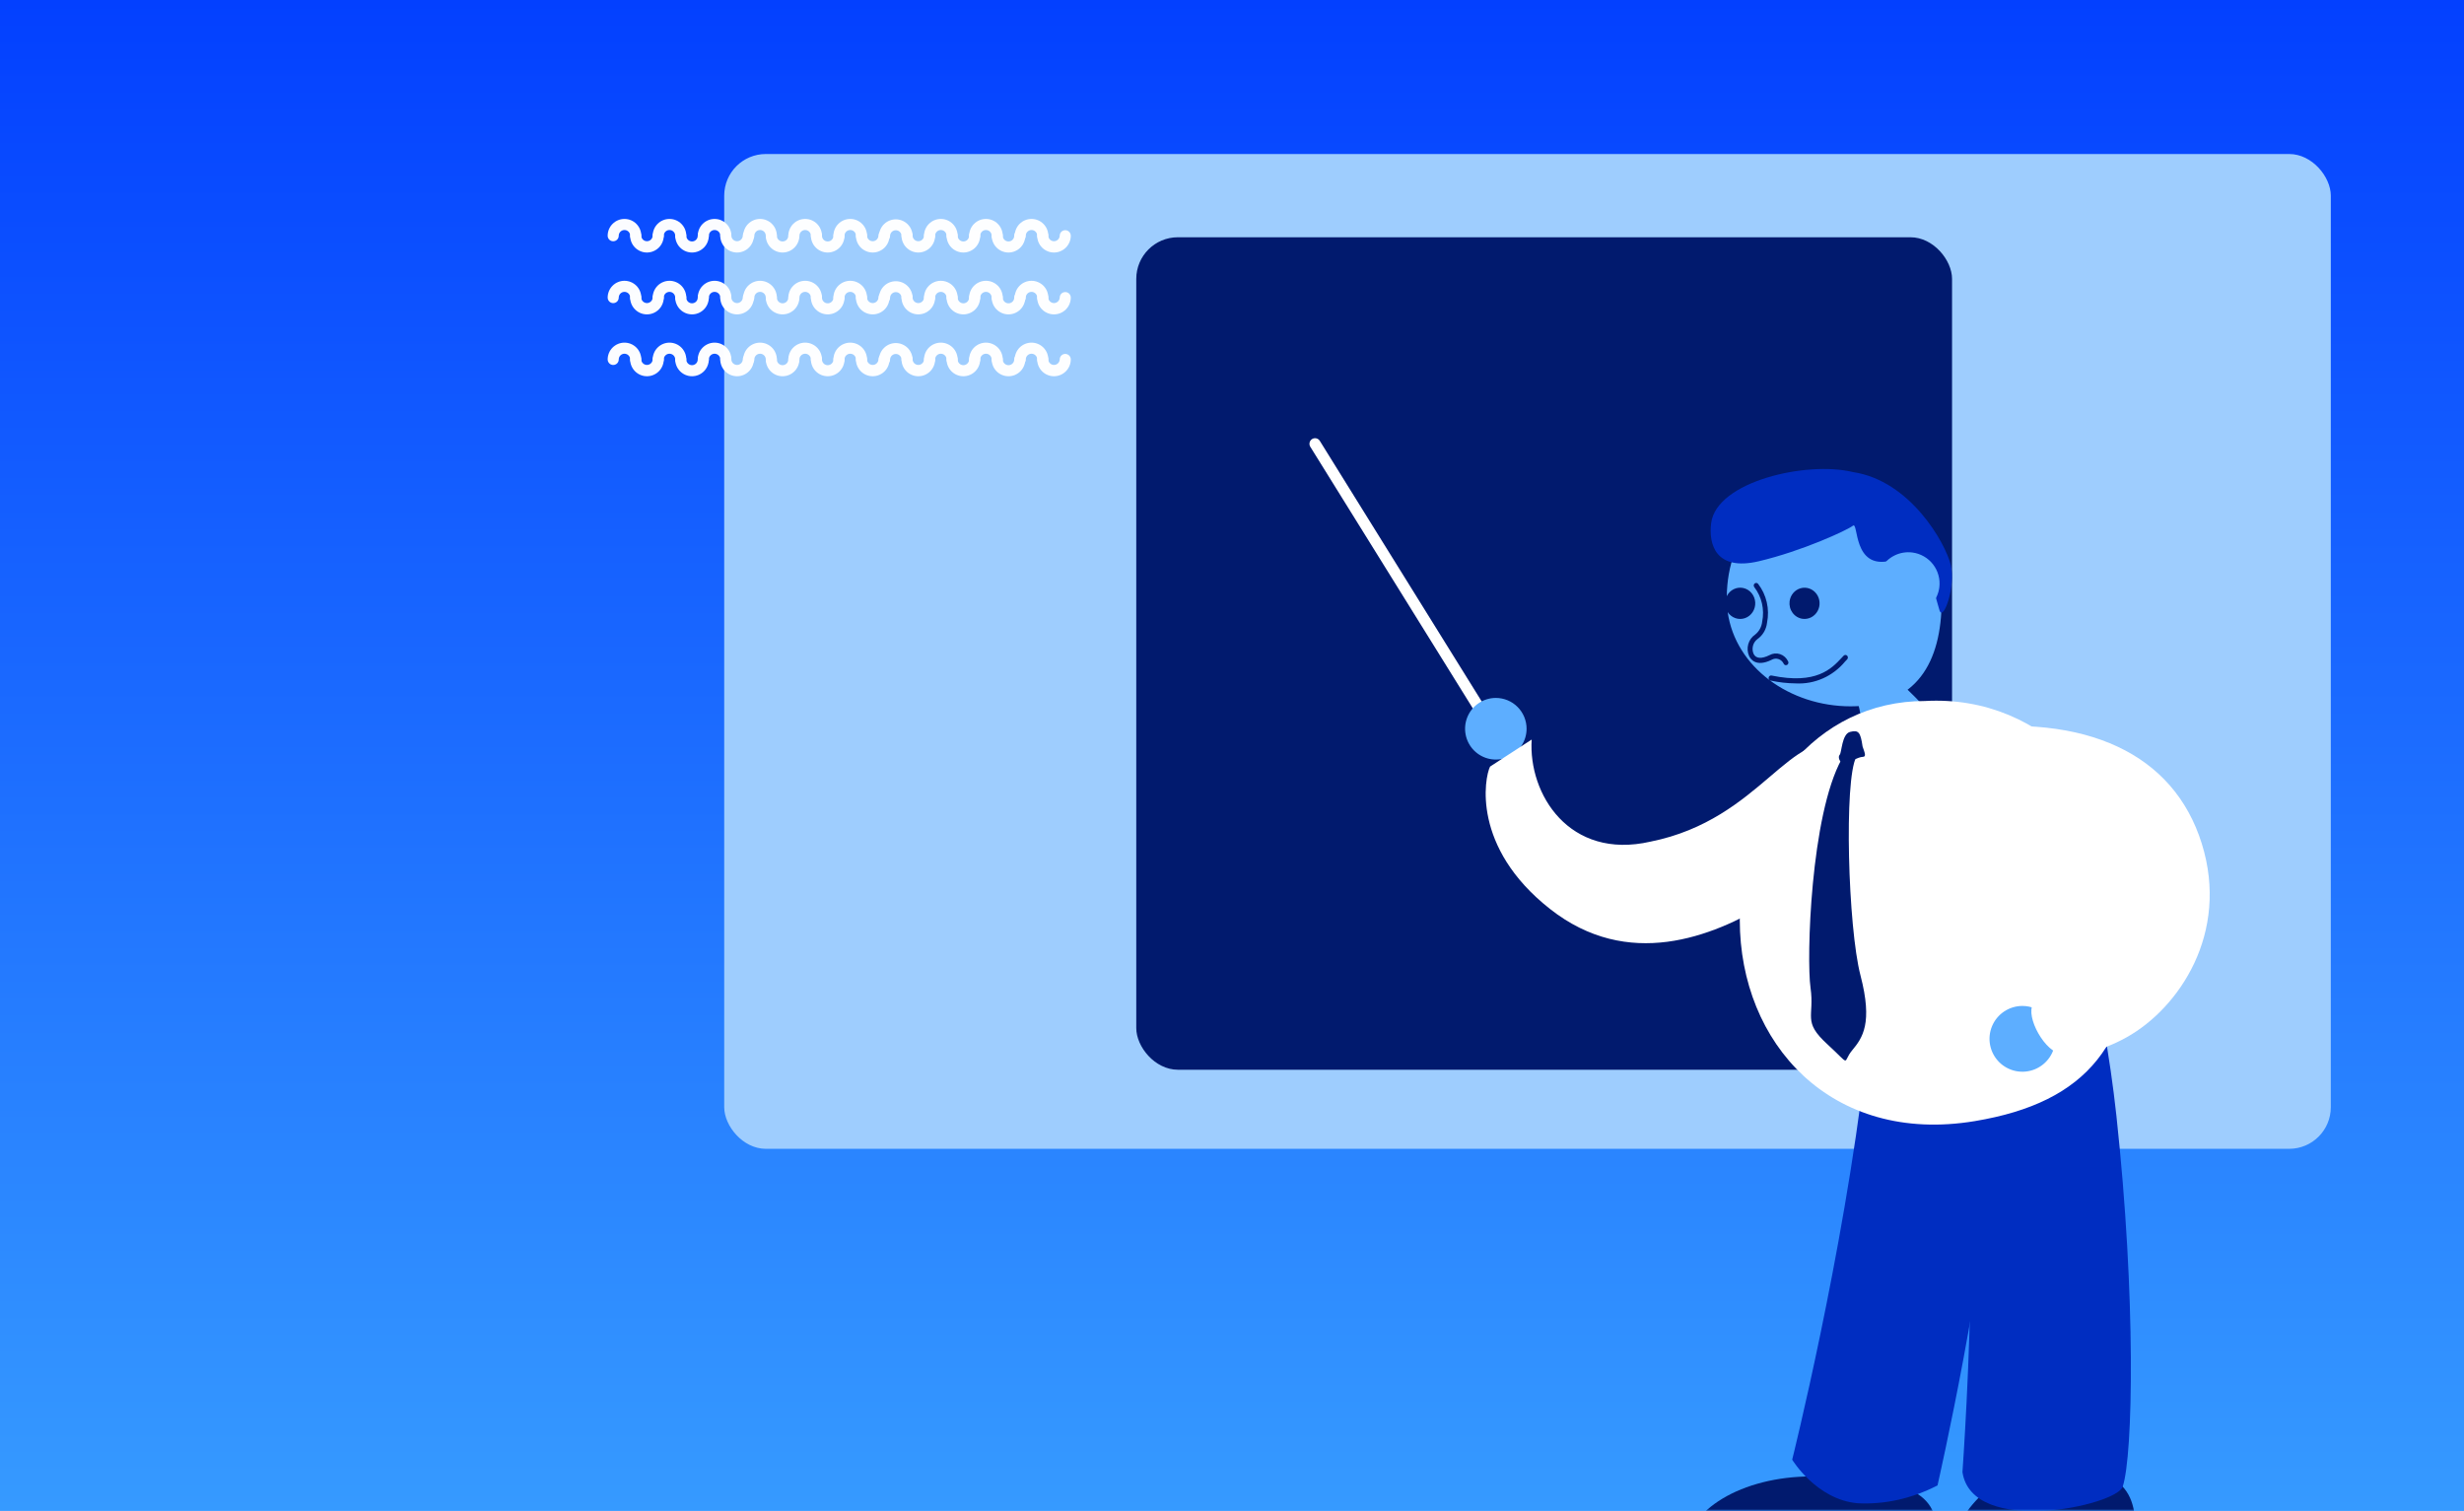 <svg width="592" height="363" viewBox="0 0 592 363" fill="none" xmlns="http://www.w3.org/2000/svg">
<rect width="592" height="363" fill="url(#paint0_linear)"/>
<mask id="mask0" mask-type="alpha" maskUnits="userSpaceOnUse" x="0" y="0" width="592" height="363">
<rect width="592" height="363" fill="#C4C4C4"/>
</mask>
<g mask="url(#mask0)">
<g filter="url(#filter0_i)">
<rect x="174" y="33" width="386" height="239" rx="10" fill="#9ECDFE"/>
</g>
<g filter="url(#filter1_i)">
<rect x="273" y="53" width="196" height="200" rx="10" fill="#011A6E"/>
</g>
<g opacity="0.996">
<g opacity="0.996">
<g opacity="0.996">
<path opacity="0.996" d="M152.741 87.686C152.388 87.686 152.05 87.546 151.8 87.296C151.551 87.047 151.411 86.709 151.411 86.356C151.411 85.991 151.266 85.641 151.008 85.383C150.75 85.125 150.4 84.98 150.035 84.98C149.671 84.98 149.321 85.125 149.063 85.383C148.805 85.641 148.66 85.991 148.66 86.356C148.66 86.709 148.52 87.047 148.271 87.296C148.021 87.546 147.683 87.686 147.33 87.686C146.977 87.686 146.639 87.546 146.39 87.296C146.14 87.047 146 86.709 146 86.356C146 85.285 146.425 84.259 147.182 83.502C147.939 82.746 148.965 82.32 150.035 82.32C151.106 82.32 152.132 82.746 152.889 83.502C153.646 84.259 154.071 85.285 154.071 86.356C154.071 86.709 153.931 87.047 153.681 87.296C153.432 87.546 153.093 87.686 152.741 87.686Z" fill="white"/>
<path opacity="0.996" d="M155.434 90.392C154.364 90.39 153.338 89.965 152.582 89.208C151.825 88.452 151.4 87.426 151.398 86.356C151.398 86.004 151.539 85.665 151.788 85.416C152.037 85.166 152.376 85.026 152.728 85.026C153.081 85.026 153.42 85.166 153.669 85.416C153.918 85.665 154.059 86.004 154.059 86.356C154.074 86.711 154.226 87.046 154.482 87.291C154.739 87.537 155.08 87.674 155.435 87.674C155.79 87.674 156.131 87.537 156.388 87.291C156.644 87.046 156.796 86.711 156.812 86.356C156.812 86.004 156.952 85.665 157.201 85.416C157.451 85.166 157.789 85.026 158.142 85.026C158.495 85.026 158.833 85.166 159.082 85.416C159.332 85.665 159.472 86.004 159.472 86.356C159.47 87.427 159.044 88.452 158.287 89.209C157.53 89.965 156.504 90.39 155.434 90.392" fill="white"/>
<path opacity="0.996" d="M163.557 87.686C163.204 87.686 162.866 87.546 162.617 87.296C162.367 87.047 162.227 86.709 162.227 86.356C162.227 85.991 162.082 85.641 161.824 85.383C161.566 85.125 161.217 84.98 160.852 84.98C160.487 84.98 160.137 85.125 159.879 85.383C159.621 85.641 159.477 85.991 159.477 86.356C159.477 86.709 159.336 87.047 159.087 87.296C158.838 87.546 158.499 87.686 158.146 87.686C157.794 87.686 157.455 87.546 157.206 87.296C156.957 87.047 156.816 86.709 156.816 86.356C156.816 85.826 156.921 85.301 157.124 84.811C157.326 84.322 157.624 83.877 157.998 83.502C158.373 83.127 158.818 82.83 159.308 82.627C159.797 82.425 160.322 82.32 160.852 82.32C161.382 82.32 161.906 82.425 162.396 82.627C162.886 82.83 163.331 83.127 163.705 83.502C164.08 83.877 164.377 84.322 164.58 84.811C164.783 85.301 164.887 85.826 164.887 86.356C164.887 86.709 164.747 87.047 164.498 87.296C164.248 87.546 163.91 87.686 163.557 87.686Z" fill="white"/>
<path opacity="0.996" d="M166.264 90.392C165.194 90.39 164.169 89.965 163.412 89.208C162.656 88.452 162.23 87.426 162.229 86.356C162.229 86.004 162.369 85.665 162.618 85.416C162.868 85.166 163.206 85.026 163.559 85.026C163.911 85.026 164.25 85.166 164.499 85.416C164.749 85.665 164.889 86.004 164.889 86.356C164.889 86.721 165.034 87.071 165.291 87.329C165.549 87.587 165.899 87.732 166.264 87.732C166.629 87.732 166.978 87.587 167.236 87.329C167.494 87.071 167.639 86.721 167.639 86.356C167.639 86.004 167.779 85.665 168.029 85.416C168.278 85.166 168.617 85.026 168.969 85.026C169.322 85.026 169.66 85.166 169.91 85.416C170.159 85.665 170.299 86.004 170.299 86.356C170.298 87.426 169.872 88.452 169.116 89.208C168.359 89.965 167.334 90.39 166.264 90.392" fill="white"/>
<path opacity="0.996" d="M174.391 87.686C174.038 87.686 173.7 87.546 173.451 87.296C173.201 87.047 173.061 86.709 173.061 86.356C173.061 85.991 172.916 85.641 172.658 85.383C172.4 85.125 172.051 84.98 171.686 84.98C171.321 84.98 170.971 85.125 170.713 85.383C170.455 85.641 170.311 85.991 170.311 86.356C170.311 86.709 170.17 87.047 169.921 87.296C169.671 87.546 169.333 87.686 168.98 87.686C168.628 87.686 168.289 87.546 168.04 87.296C167.791 87.047 167.65 86.709 167.65 86.356C167.65 85.285 168.076 84.259 168.832 83.502C169.589 82.746 170.616 82.32 171.686 82.32C172.756 82.32 173.782 82.746 174.539 83.502C175.296 84.259 175.721 85.285 175.721 86.356C175.721 86.709 175.581 87.047 175.332 87.296C175.082 87.546 174.744 87.686 174.391 87.686Z" fill="white"/>
<path opacity="0.996" d="M177.087 90.392C176.017 90.39 174.991 89.965 174.234 89.209C173.477 88.452 173.051 87.427 173.049 86.356C173.049 86.004 173.189 85.665 173.438 85.416C173.688 85.166 174.026 85.026 174.379 85.026C174.732 85.026 175.07 85.166 175.319 85.416C175.569 85.665 175.709 86.004 175.709 86.356C175.725 86.711 175.876 87.046 176.133 87.291C176.389 87.537 176.731 87.674 177.086 87.674C177.441 87.674 177.782 87.537 178.038 87.291C178.295 87.046 178.447 86.711 178.462 86.356C178.462 86.004 178.602 85.665 178.852 85.416C179.101 85.166 179.439 85.026 179.792 85.026C180.145 85.026 180.483 85.166 180.733 85.416C180.982 85.665 181.122 86.004 181.122 86.356C181.121 87.426 180.695 88.452 179.939 89.208C179.182 89.965 178.157 90.39 177.087 90.392" fill="white"/>
<path opacity="0.996" d="M185.317 87.686C184.964 87.686 184.626 87.546 184.376 87.296C184.127 87.047 183.987 86.709 183.987 86.356C183.987 85.991 183.842 85.641 183.584 85.383C183.326 85.125 182.976 84.98 182.612 84.98C182.247 84.98 181.897 85.125 181.639 85.383C181.381 85.641 181.236 85.991 181.236 86.356C181.236 86.709 181.096 87.047 180.847 87.296C180.597 87.546 180.259 87.686 179.906 87.686C179.553 87.686 179.215 87.546 178.966 87.296C178.716 87.047 178.576 86.709 178.576 86.356C178.576 85.285 179.001 84.259 179.758 83.502C180.515 82.746 181.541 82.32 182.612 82.32C183.682 82.32 184.708 82.746 185.465 83.502C186.222 84.259 186.647 85.285 186.647 86.356C186.647 86.709 186.507 87.047 186.257 87.296C186.008 87.546 185.67 87.686 185.317 87.686Z" fill="white"/>
<path opacity="0.996" d="M188.035 90.392C187.504 90.393 186.978 90.289 186.487 90.087C185.997 89.885 185.551 89.588 185.175 89.213C184.799 88.838 184.5 88.393 184.296 87.903C184.092 87.413 183.987 86.887 183.986 86.356C183.986 86.004 184.126 85.665 184.376 85.416C184.625 85.166 184.964 85.026 185.316 85.026C185.669 85.026 186.007 85.166 186.257 85.416C186.506 85.665 186.646 86.004 186.646 86.356C186.646 86.721 186.791 87.071 187.049 87.329C187.307 87.587 187.657 87.732 188.022 87.732C188.386 87.732 188.736 87.587 188.994 87.329C189.252 87.071 189.397 86.721 189.397 86.356C189.397 86.004 189.537 85.665 189.787 85.416C190.036 85.166 190.374 85.026 190.727 85.026C191.08 85.026 191.418 85.166 191.668 85.416C191.917 85.665 192.057 86.004 192.057 86.356C192.056 87.426 191.63 88.452 190.874 89.208C190.117 89.965 189.092 90.39 188.022 90.392" fill="white"/>
<path opacity="0.996" d="M196.151 87.686C195.798 87.686 195.46 87.546 195.21 87.296C194.961 87.047 194.821 86.709 194.821 86.356C194.821 85.991 194.676 85.641 194.418 85.383C194.16 85.125 193.81 84.98 193.446 84.98C193.081 84.98 192.731 85.125 192.473 85.383C192.215 85.641 192.07 85.991 192.07 86.356C192.07 86.709 191.93 87.047 191.681 87.296C191.431 87.546 191.093 87.686 190.74 87.686C190.387 87.686 190.049 87.546 189.8 87.296C189.55 87.047 189.41 86.709 189.41 86.356C189.41 85.285 189.835 84.259 190.592 83.502C191.349 82.746 192.375 82.32 193.446 82.32C194.516 82.32 195.542 82.746 196.299 83.502C197.056 84.259 197.481 85.285 197.481 86.356C197.481 86.709 197.341 87.047 197.091 87.296C196.842 87.546 196.504 87.686 196.151 87.686Z" fill="white"/>
<path opacity="0.996" d="M198.867 90.392C197.796 90.391 196.77 89.966 196.012 89.209C195.255 88.453 194.828 87.427 194.826 86.356C194.826 86.004 194.966 85.665 195.216 85.416C195.465 85.166 195.803 85.026 196.156 85.026C196.509 85.026 196.847 85.166 197.097 85.416C197.346 85.665 197.486 86.004 197.486 86.356C197.486 86.722 197.631 87.072 197.89 87.331C198.148 87.589 198.499 87.734 198.864 87.734C199.23 87.734 199.58 87.589 199.839 87.331C200.097 87.072 200.242 86.722 200.242 86.356C200.242 86.004 200.382 85.665 200.632 85.416C200.881 85.166 201.219 85.026 201.572 85.026C201.925 85.026 202.263 85.166 202.513 85.416C202.762 85.665 202.902 86.004 202.902 86.356C202.901 87.426 202.475 88.452 201.719 89.208C200.962 89.965 199.937 90.39 198.867 90.392" fill="white"/>
<path opacity="0.996" d="M206.983 87.686C206.63 87.686 206.292 87.546 206.042 87.296C205.793 87.047 205.653 86.709 205.653 86.356C205.653 85.991 205.508 85.641 205.25 85.383C204.992 85.125 204.642 84.98 204.278 84.98C203.913 84.98 203.563 85.125 203.305 85.383C203.047 85.641 202.902 85.991 202.902 86.356C202.902 86.709 202.762 87.047 202.513 87.296C202.263 87.546 201.925 87.686 201.572 87.686C201.219 87.686 200.881 87.546 200.632 87.296C200.382 87.047 200.242 86.709 200.242 86.356C200.242 85.285 200.667 84.259 201.424 83.502C202.181 82.746 203.207 82.32 204.278 82.32C205.348 82.32 206.374 82.746 207.131 83.502C207.888 84.259 208.313 85.285 208.313 86.356C208.313 86.709 208.173 87.047 207.923 87.296C207.674 87.546 207.336 87.686 206.983 87.686Z" fill="white"/>
<path opacity="0.996" d="M209.678 90.392C208.608 90.39 207.583 89.965 206.826 89.208C206.07 88.452 205.644 87.426 205.643 86.356C205.643 86.004 205.783 85.665 206.032 85.416C206.282 85.166 206.62 85.026 206.973 85.026C207.325 85.026 207.664 85.166 207.913 85.416C208.163 85.665 208.303 86.004 208.303 86.356C208.318 86.711 208.47 87.046 208.727 87.291C208.983 87.537 209.324 87.674 209.679 87.674C210.034 87.674 210.376 87.537 210.632 87.291C210.888 87.046 211.04 86.711 211.056 86.356C211.056 86.004 211.196 85.665 211.446 85.416C211.695 85.166 212.033 85.026 212.386 85.026C212.739 85.026 213.077 85.166 213.326 85.416C213.576 85.665 213.716 86.004 213.716 86.356C213.714 87.427 213.288 88.452 212.531 89.209C211.774 89.965 210.748 90.39 209.678 90.392" fill="white"/>
<path opacity="0.996" d="M217.933 87.685C217.58 87.685 217.242 87.545 216.992 87.296C216.743 87.046 216.603 86.708 216.603 86.355C216.587 86.001 216.435 85.666 216.179 85.42C215.922 85.175 215.581 85.038 215.226 85.038C214.871 85.038 214.53 85.175 214.273 85.42C214.017 85.666 213.865 86.001 213.85 86.355C213.85 86.708 213.709 87.046 213.46 87.296C213.211 87.545 212.872 87.685 212.52 87.685C212.167 87.685 211.828 87.545 211.579 87.296C211.33 87.046 211.189 86.708 211.189 86.355C211.216 85.303 211.654 84.302 212.408 83.567C213.162 82.832 214.173 82.421 215.226 82.421C216.279 82.421 217.291 82.832 218.045 83.567C218.799 84.302 219.236 85.303 219.263 86.355C219.263 86.708 219.123 87.046 218.873 87.296C218.624 87.545 218.286 87.685 217.933 87.685Z" fill="white"/>
<path opacity="0.996" d="M220.634 90.392C219.564 90.39 218.538 89.965 217.781 89.209C217.024 88.452 216.598 87.427 216.596 86.356C216.596 86.004 216.736 85.665 216.985 85.416C217.235 85.166 217.573 85.026 217.926 85.026C218.279 85.026 218.617 85.166 218.866 85.416C219.116 85.665 219.256 86.004 219.256 86.356C219.271 86.711 219.423 87.046 219.68 87.291C219.936 87.537 220.277 87.674 220.632 87.674C220.987 87.674 221.329 87.537 221.585 87.291C221.842 87.046 221.993 86.711 222.009 86.356C222.009 86.004 222.149 85.665 222.399 85.416C222.648 85.166 222.986 85.026 223.339 85.026C223.692 85.026 224.03 85.166 224.28 85.416C224.529 85.665 224.669 86.004 224.669 86.356C224.668 87.426 224.242 88.452 223.486 89.208C222.729 89.965 221.704 90.39 220.634 90.392" fill="white"/>
<path opacity="0.996" d="M228.749 87.686C228.396 87.686 228.057 87.546 227.808 87.296C227.559 87.047 227.418 86.709 227.418 86.356C227.418 85.991 227.274 85.641 227.016 85.383C226.758 85.125 226.408 84.98 226.043 84.98C225.678 84.98 225.329 85.125 225.071 85.383C224.813 85.641 224.668 85.991 224.668 86.356C224.668 86.709 224.528 87.047 224.278 87.296C224.029 87.546 223.691 87.686 223.338 87.686C222.985 87.686 222.647 87.546 222.397 87.296C222.148 87.047 222.008 86.709 222.008 86.356C222.008 85.285 222.433 84.259 223.19 83.502C223.947 82.746 224.973 82.32 226.043 82.32C227.113 82.32 228.14 82.746 228.897 83.502C229.653 84.259 230.079 85.285 230.079 86.356C230.079 86.709 229.938 87.047 229.689 87.296C229.44 87.546 229.101 87.686 228.749 87.686Z" fill="white"/>
<path opacity="0.996" d="M231.459 90.392C230.389 90.39 229.364 89.965 228.607 89.208C227.851 88.452 227.425 87.426 227.424 86.356C227.424 86.004 227.564 85.665 227.813 85.416C228.063 85.166 228.401 85.026 228.754 85.026C229.107 85.026 229.445 85.166 229.694 85.416C229.944 85.665 230.084 86.004 230.084 86.356C230.084 86.722 230.229 87.072 230.487 87.33C230.745 87.588 231.095 87.733 231.461 87.733C231.826 87.733 232.176 87.588 232.434 87.33C232.692 87.072 232.837 86.722 232.837 86.356C232.837 86.004 232.977 85.665 233.227 85.416C233.476 85.166 233.814 85.026 234.167 85.026C234.52 85.026 234.858 85.166 235.108 85.416C235.357 85.665 235.497 86.004 235.497 86.356C235.495 87.427 235.069 88.452 234.312 89.209C233.555 89.965 232.529 90.39 231.459 90.392" fill="white"/>
<path opacity="0.996" d="M239.588 87.686C239.236 87.686 238.897 87.546 238.648 87.296C238.398 87.047 238.258 86.709 238.258 86.356C238.258 85.991 238.113 85.641 237.856 85.383C237.598 85.125 237.248 84.98 236.883 84.98C236.518 84.98 236.169 85.125 235.911 85.383C235.653 85.641 235.508 85.991 235.508 86.356C235.508 86.709 235.368 87.047 235.118 87.296C234.869 87.546 234.53 87.686 234.178 87.686C233.825 87.686 233.487 87.546 233.237 87.296C232.988 87.047 232.848 86.709 232.848 86.356C232.848 85.285 233.273 84.259 234.03 83.502C234.786 82.746 235.813 82.32 236.883 82.32C237.953 82.32 238.98 82.746 239.736 83.502C240.493 84.259 240.918 85.285 240.918 86.356C240.918 86.709 240.778 87.047 240.529 87.296C240.279 87.546 239.941 87.686 239.588 87.686Z" fill="white"/>
<path opacity="0.996" d="M242.286 90.392C241.218 90.387 240.196 89.96 239.442 89.204C238.689 88.448 238.265 87.424 238.264 86.356C238.264 86.004 238.404 85.665 238.653 85.416C238.903 85.166 239.241 85.026 239.594 85.026C239.946 85.026 240.285 85.166 240.534 85.416C240.784 85.665 240.924 86.004 240.924 86.356C240.924 86.722 241.069 87.072 241.327 87.33C241.585 87.588 241.935 87.733 242.3 87.733C242.666 87.733 243.016 87.588 243.274 87.33C243.532 87.072 243.677 86.722 243.677 86.356C243.677 86.004 243.817 85.665 244.067 85.416C244.316 85.166 244.654 85.026 245.007 85.026C245.36 85.026 245.698 85.166 245.948 85.416C246.197 85.665 246.337 86.004 246.337 86.356C246.335 87.427 245.909 88.452 245.152 89.209C244.395 89.965 243.369 90.39 242.299 90.392" fill="white"/>
<path opacity="0.996" d="M250.536 87.686C250.183 87.686 249.845 87.546 249.595 87.296C249.346 87.047 249.206 86.709 249.206 86.356C249.206 85.991 249.061 85.641 248.803 85.383C248.545 85.125 248.195 84.98 247.83 84.98C247.466 84.98 247.116 85.125 246.858 85.383C246.6 85.641 246.455 85.991 246.455 86.356C246.455 86.709 246.315 87.047 246.065 87.296C245.816 87.546 245.478 87.686 245.125 87.686C244.772 87.686 244.434 87.546 244.185 87.296C243.935 87.047 243.795 86.709 243.795 86.356C243.795 85.826 243.899 85.301 244.102 84.811C244.305 84.322 244.602 83.877 244.977 83.502C245.352 83.127 245.796 82.83 246.286 82.627C246.776 82.425 247.3 82.32 247.83 82.32C248.36 82.32 248.885 82.425 249.375 82.627C249.864 82.83 250.309 83.127 250.684 83.502C251.058 83.877 251.356 84.322 251.559 84.811C251.761 85.301 251.866 85.826 251.866 86.356C251.866 86.709 251.726 87.047 251.476 87.296C251.227 87.546 250.888 87.686 250.536 87.686Z" fill="white"/>
<path opacity="0.996" d="M253.229 90.392C252.159 90.39 251.133 89.965 250.377 89.208C249.62 88.452 249.195 87.426 249.193 86.356C249.193 86.004 249.334 85.665 249.583 85.416C249.832 85.166 250.171 85.026 250.523 85.026C250.876 85.026 251.214 85.166 251.464 85.416C251.713 85.665 251.853 86.004 251.853 86.356C251.869 86.711 252.021 87.046 252.277 87.291C252.534 87.537 252.875 87.674 253.23 87.674C253.585 87.674 253.926 87.537 254.183 87.291C254.439 87.046 254.591 86.711 254.607 86.356C254.607 86.004 254.747 85.665 254.996 85.416C255.246 85.166 255.584 85.026 255.937 85.026C256.29 85.026 256.628 85.166 256.877 85.416C257.127 85.665 257.267 86.004 257.267 86.356C257.265 87.427 256.838 88.452 256.082 89.209C255.325 89.965 254.299 90.39 253.229 90.392" fill="white"/>
</g>
</g>
</g>
<g opacity="0.996">
<g opacity="0.996">
<g opacity="0.996">
<path opacity="0.996" d="M152.741 72.824C152.388 72.824 152.05 72.684 151.8 72.435C151.551 72.185 151.411 71.847 151.411 71.494C151.411 71.13 151.266 70.78 151.008 70.522C150.75 70.264 150.4 70.119 150.035 70.119C149.671 70.119 149.321 70.264 149.063 70.522C148.805 70.78 148.66 71.13 148.66 71.494C148.66 71.847 148.52 72.185 148.271 72.435C148.021 72.684 147.683 72.824 147.33 72.824C146.977 72.824 146.639 72.684 146.39 72.435C146.14 72.185 146 71.847 146 71.494C146 70.424 146.425 69.398 147.182 68.641C147.939 67.884 148.965 67.459 150.035 67.459C151.106 67.459 152.132 67.884 152.889 68.641C153.646 69.398 154.071 70.424 154.071 71.494C154.071 71.847 153.931 72.185 153.681 72.435C153.432 72.684 153.093 72.824 152.741 72.824Z" fill="white"/>
<path opacity="0.996" d="M155.434 75.531C154.364 75.529 153.338 75.103 152.582 74.347C151.825 73.591 151.4 72.565 151.398 71.495C151.398 71.142 151.539 70.804 151.788 70.555C152.037 70.305 152.376 70.165 152.728 70.165C153.081 70.165 153.42 70.305 153.669 70.555C153.918 70.804 154.059 71.142 154.059 71.495C154.074 71.85 154.226 72.185 154.482 72.43C154.739 72.675 155.08 72.812 155.435 72.812C155.79 72.812 156.131 72.675 156.388 72.43C156.644 72.185 156.796 71.85 156.812 71.495C156.812 71.142 156.952 70.804 157.201 70.555C157.451 70.305 157.789 70.165 158.142 70.165C158.495 70.165 158.833 70.305 159.082 70.555C159.332 70.804 159.472 71.142 159.472 71.495C159.47 72.565 159.044 73.591 158.287 74.347C157.53 75.104 156.504 75.529 155.434 75.531" fill="white"/>
<path opacity="0.996" d="M163.557 72.824C163.204 72.824 162.866 72.684 162.617 72.435C162.367 72.185 162.227 71.847 162.227 71.494C162.227 71.13 162.082 70.78 161.824 70.522C161.566 70.264 161.217 70.119 160.852 70.119C160.487 70.119 160.137 70.264 159.879 70.522C159.621 70.78 159.477 71.13 159.477 71.494C159.477 71.847 159.336 72.185 159.087 72.435C158.838 72.684 158.499 72.824 158.146 72.824C157.794 72.824 157.455 72.684 157.206 72.435C156.957 72.185 156.816 71.847 156.816 71.494C156.816 70.964 156.921 70.44 157.124 69.95C157.326 69.46 157.624 69.016 157.998 68.641C158.373 68.266 158.818 67.969 159.308 67.766C159.797 67.563 160.322 67.459 160.852 67.459C161.382 67.459 161.906 67.563 162.396 67.766C162.886 67.969 163.331 68.266 163.705 68.641C164.08 69.016 164.377 69.46 164.58 69.95C164.783 70.44 164.887 70.964 164.887 71.494C164.887 71.847 164.747 72.185 164.498 72.435C164.248 72.684 163.91 72.824 163.557 72.824Z" fill="white"/>
<path opacity="0.996" d="M166.264 75.531C165.194 75.529 164.169 75.103 163.412 74.347C162.656 73.591 162.23 72.565 162.229 71.495C162.229 71.142 162.369 70.804 162.618 70.555C162.868 70.305 163.206 70.165 163.559 70.165C163.911 70.165 164.25 70.305 164.499 70.555C164.749 70.804 164.889 71.142 164.889 71.495C164.889 71.86 165.034 72.21 165.291 72.468C165.549 72.725 165.899 72.87 166.264 72.87C166.629 72.87 166.978 72.725 167.236 72.468C167.494 72.21 167.639 71.86 167.639 71.495C167.639 71.142 167.779 70.804 168.029 70.555C168.278 70.305 168.617 70.165 168.969 70.165C169.322 70.165 169.66 70.305 169.91 70.555C170.159 70.804 170.299 71.142 170.299 71.495C170.298 72.565 169.872 73.591 169.116 74.347C168.359 75.103 167.334 75.529 166.264 75.531" fill="white"/>
<path opacity="0.996" d="M174.391 72.824C174.038 72.824 173.7 72.684 173.451 72.435C173.201 72.185 173.061 71.847 173.061 71.494C173.061 71.13 172.916 70.78 172.658 70.522C172.4 70.264 172.051 70.119 171.686 70.119C171.321 70.119 170.971 70.264 170.713 70.522C170.455 70.78 170.311 71.13 170.311 71.494C170.311 71.847 170.17 72.185 169.921 72.435C169.671 72.684 169.333 72.824 168.98 72.824C168.628 72.824 168.289 72.684 168.04 72.435C167.791 72.185 167.65 71.847 167.65 71.494C167.65 70.424 168.076 69.398 168.832 68.641C169.589 67.884 170.616 67.459 171.686 67.459C172.756 67.459 173.782 67.884 174.539 68.641C175.296 69.398 175.721 70.424 175.721 71.494C175.721 71.847 175.581 72.185 175.332 72.435C175.082 72.684 174.744 72.824 174.391 72.824Z" fill="white"/>
<path opacity="0.996" d="M177.087 75.531C176.017 75.529 174.991 75.104 174.234 74.347C173.477 73.591 173.051 72.565 173.049 71.495C173.049 71.142 173.189 70.804 173.438 70.555C173.688 70.305 174.026 70.165 174.379 70.165C174.732 70.165 175.07 70.305 175.319 70.555C175.569 70.804 175.709 71.142 175.709 71.495C175.725 71.85 175.876 72.185 176.133 72.43C176.389 72.675 176.731 72.812 177.086 72.812C177.441 72.812 177.782 72.675 178.038 72.43C178.295 72.185 178.447 71.85 178.462 71.495C178.462 71.142 178.602 70.804 178.852 70.555C179.101 70.305 179.439 70.165 179.792 70.165C180.145 70.165 180.483 70.305 180.733 70.555C180.982 70.804 181.122 71.142 181.122 71.495C181.121 72.565 180.695 73.591 179.939 74.347C179.182 75.103 178.157 75.529 177.087 75.531" fill="white"/>
<path opacity="0.996" d="M185.317 72.824C184.964 72.824 184.626 72.684 184.376 72.435C184.127 72.185 183.987 71.847 183.987 71.494C183.987 71.13 183.842 70.78 183.584 70.522C183.326 70.264 182.976 70.119 182.612 70.119C182.247 70.119 181.897 70.264 181.639 70.522C181.381 70.78 181.236 71.13 181.236 71.494C181.236 71.847 181.096 72.185 180.847 72.435C180.597 72.684 180.259 72.824 179.906 72.824C179.553 72.824 179.215 72.684 178.966 72.435C178.716 72.185 178.576 71.847 178.576 71.494C178.576 70.424 179.001 69.398 179.758 68.641C180.515 67.884 181.541 67.459 182.612 67.459C183.682 67.459 184.708 67.884 185.465 68.641C186.222 69.398 186.647 70.424 186.647 71.494C186.647 71.847 186.507 72.185 186.257 72.435C186.008 72.684 185.67 72.824 185.317 72.824Z" fill="white"/>
<path opacity="0.996" d="M188.035 75.531C187.504 75.531 186.978 75.428 186.487 75.226C185.997 75.023 185.551 74.727 185.175 74.352C184.799 73.977 184.5 73.532 184.296 73.042C184.092 72.552 183.987 72.026 183.986 71.495C183.986 71.142 184.126 70.804 184.376 70.555C184.625 70.305 184.964 70.165 185.316 70.165C185.669 70.165 186.007 70.305 186.257 70.555C186.506 70.804 186.646 71.142 186.646 71.495C186.646 71.86 186.791 72.21 187.049 72.468C187.307 72.725 187.657 72.87 188.022 72.87C188.386 72.87 188.736 72.725 188.994 72.468C189.252 72.21 189.397 71.86 189.397 71.495C189.397 71.142 189.537 70.804 189.787 70.555C190.036 70.305 190.374 70.165 190.727 70.165C191.08 70.165 191.418 70.305 191.668 70.555C191.917 70.804 192.057 71.142 192.057 71.495C192.056 72.565 191.63 73.591 190.874 74.347C190.117 75.103 189.092 75.529 188.022 75.531" fill="white"/>
<path opacity="0.996" d="M196.151 72.824C195.798 72.824 195.46 72.684 195.21 72.435C194.961 72.185 194.821 71.847 194.821 71.494C194.821 71.13 194.676 70.78 194.418 70.522C194.16 70.264 193.81 70.119 193.446 70.119C193.081 70.119 192.731 70.264 192.473 70.522C192.215 70.78 192.07 71.13 192.07 71.494C192.07 71.847 191.93 72.185 191.681 72.435C191.431 72.684 191.093 72.824 190.74 72.824C190.387 72.824 190.049 72.684 189.8 72.435C189.55 72.185 189.41 71.847 189.41 71.494C189.41 70.424 189.835 69.398 190.592 68.641C191.349 67.884 192.375 67.459 193.446 67.459C194.516 67.459 195.542 67.884 196.299 68.641C197.056 69.398 197.481 70.424 197.481 71.494C197.481 71.847 197.341 72.185 197.091 72.435C196.842 72.684 196.504 72.824 196.151 72.824Z" fill="white"/>
<path opacity="0.996" d="M198.867 75.531C197.796 75.53 196.77 75.105 196.012 74.348C195.255 73.592 194.828 72.566 194.826 71.495C194.826 71.142 194.966 70.804 195.216 70.555C195.465 70.305 195.803 70.165 196.156 70.165C196.509 70.165 196.847 70.305 197.097 70.555C197.346 70.804 197.486 71.142 197.486 71.495C197.486 71.861 197.631 72.211 197.89 72.469C198.148 72.728 198.499 72.873 198.864 72.873C199.23 72.873 199.58 72.728 199.839 72.469C200.097 72.211 200.242 71.861 200.242 71.495C200.242 71.142 200.382 70.804 200.632 70.555C200.881 70.305 201.219 70.165 201.572 70.165C201.925 70.165 202.263 70.305 202.513 70.555C202.762 70.804 202.902 71.142 202.902 71.495C202.901 72.565 202.475 73.591 201.719 74.347C200.962 75.103 199.937 75.529 198.867 75.531" fill="white"/>
<path opacity="0.996" d="M206.983 72.824C206.63 72.824 206.292 72.684 206.042 72.435C205.793 72.185 205.653 71.847 205.653 71.494C205.653 71.13 205.508 70.78 205.25 70.522C204.992 70.264 204.642 70.119 204.278 70.119C203.913 70.119 203.563 70.264 203.305 70.522C203.047 70.78 202.902 71.13 202.902 71.494C202.902 71.847 202.762 72.185 202.513 72.435C202.263 72.684 201.925 72.824 201.572 72.824C201.219 72.824 200.881 72.684 200.632 72.435C200.382 72.185 200.242 71.847 200.242 71.494C200.242 70.424 200.667 69.398 201.424 68.641C202.181 67.884 203.207 67.459 204.278 67.459C205.348 67.459 206.374 67.884 207.131 68.641C207.888 69.398 208.313 70.424 208.313 71.494C208.313 71.847 208.173 72.185 207.923 72.435C207.674 72.684 207.336 72.824 206.983 72.824Z" fill="white"/>
<path opacity="0.996" d="M209.678 75.531C208.608 75.529 207.583 75.103 206.826 74.347C206.07 73.591 205.644 72.565 205.643 71.495C205.643 71.142 205.783 70.804 206.032 70.555C206.282 70.305 206.62 70.165 206.973 70.165C207.325 70.165 207.664 70.305 207.913 70.555C208.163 70.804 208.303 71.142 208.303 71.495C208.318 71.85 208.47 72.185 208.727 72.43C208.983 72.675 209.324 72.812 209.679 72.812C210.034 72.812 210.376 72.675 210.632 72.43C210.888 72.185 211.04 71.85 211.056 71.495C211.056 71.142 211.196 70.804 211.446 70.555C211.695 70.305 212.033 70.165 212.386 70.165C212.739 70.165 213.077 70.305 213.326 70.555C213.576 70.804 213.716 71.142 213.716 71.495C213.714 72.565 213.288 73.591 212.531 74.347C211.774 75.104 210.748 75.529 209.678 75.531" fill="white"/>
<path opacity="0.996" d="M217.933 72.824C217.58 72.824 217.242 72.684 216.992 72.434C216.743 72.185 216.603 71.847 216.603 71.494C216.587 71.139 216.435 70.804 216.179 70.559C215.922 70.314 215.581 70.177 215.226 70.177C214.871 70.177 214.53 70.314 214.273 70.559C214.017 70.804 213.865 71.139 213.85 71.494C213.85 71.847 213.709 72.185 213.46 72.434C213.211 72.684 212.872 72.824 212.52 72.824C212.167 72.824 211.828 72.684 211.579 72.434C211.33 72.185 211.189 71.847 211.189 71.494C211.216 70.441 211.654 69.441 212.408 68.706C213.162 67.971 214.173 67.56 215.226 67.56C216.279 67.56 217.291 67.971 218.045 68.706C218.799 69.441 219.236 70.441 219.263 71.494C219.263 71.847 219.123 72.185 218.873 72.434C218.624 72.684 218.286 72.824 217.933 72.824Z" fill="white"/>
<path opacity="0.996" d="M220.634 75.531C219.564 75.529 218.538 75.104 217.781 74.347C217.024 73.591 216.598 72.565 216.596 71.495C216.596 71.142 216.736 70.804 216.985 70.555C217.235 70.305 217.573 70.165 217.926 70.165C218.279 70.165 218.617 70.305 218.866 70.555C219.116 70.804 219.256 71.142 219.256 71.495C219.271 71.85 219.423 72.185 219.68 72.43C219.936 72.675 220.277 72.812 220.632 72.812C220.987 72.812 221.329 72.675 221.585 72.43C221.842 72.185 221.993 71.85 222.009 71.495C222.009 71.142 222.149 70.804 222.399 70.555C222.648 70.305 222.986 70.165 223.339 70.165C223.692 70.165 224.03 70.305 224.28 70.555C224.529 70.804 224.669 71.142 224.669 71.495C224.668 72.565 224.242 73.591 223.486 74.347C222.729 75.103 221.704 75.529 220.634 75.531" fill="white"/>
<path opacity="0.996" d="M228.749 72.824C228.396 72.824 228.057 72.684 227.808 72.435C227.559 72.185 227.418 71.847 227.418 71.494C227.418 71.13 227.274 70.78 227.016 70.522C226.758 70.264 226.408 70.119 226.043 70.119C225.678 70.119 225.329 70.264 225.071 70.522C224.813 70.78 224.668 71.13 224.668 71.494C224.668 71.847 224.528 72.185 224.278 72.435C224.029 72.684 223.691 72.824 223.338 72.824C222.985 72.824 222.647 72.684 222.397 72.435C222.148 72.185 222.008 71.847 222.008 71.494C222.008 70.424 222.433 69.398 223.19 68.641C223.947 67.884 224.973 67.459 226.043 67.459C227.113 67.459 228.14 67.884 228.897 68.641C229.653 69.398 230.079 70.424 230.079 71.494C230.079 71.847 229.938 72.185 229.689 72.435C229.44 72.684 229.101 72.824 228.749 72.824Z" fill="white"/>
<path opacity="0.996" d="M231.459 75.531C230.389 75.529 229.364 75.103 228.607 74.347C227.851 73.591 227.425 72.565 227.424 71.495C227.424 71.142 227.564 70.804 227.813 70.555C228.063 70.305 228.401 70.165 228.754 70.165C229.107 70.165 229.445 70.305 229.694 70.555C229.944 70.804 230.084 71.142 230.084 71.495C230.084 71.86 230.229 72.21 230.487 72.469C230.745 72.727 231.095 72.872 231.461 72.872C231.826 72.872 232.176 72.727 232.434 72.469C232.692 72.21 232.837 71.86 232.837 71.495C232.837 71.142 232.977 70.804 233.227 70.555C233.476 70.305 233.814 70.165 234.167 70.165C234.52 70.165 234.858 70.305 235.108 70.555C235.357 70.804 235.497 71.142 235.497 71.495C235.495 72.565 235.069 73.591 234.312 74.347C233.555 75.104 232.529 75.529 231.459 75.531" fill="white"/>
<path opacity="0.996" d="M239.588 72.824C239.236 72.824 238.897 72.684 238.648 72.435C238.398 72.185 238.258 71.847 238.258 71.494C238.258 71.13 238.113 70.78 237.856 70.522C237.598 70.264 237.248 70.119 236.883 70.119C236.518 70.119 236.169 70.264 235.911 70.522C235.653 70.78 235.508 71.13 235.508 71.494C235.508 71.847 235.368 72.185 235.118 72.435C234.869 72.684 234.53 72.824 234.178 72.824C233.825 72.824 233.487 72.684 233.237 72.435C232.988 72.185 232.848 71.847 232.848 71.494C232.848 70.424 233.273 69.398 234.03 68.641C234.786 67.884 235.813 67.459 236.883 67.459C237.953 67.459 238.98 67.884 239.736 68.641C240.493 69.398 240.918 70.424 240.918 71.494C240.918 71.847 240.778 72.185 240.529 72.435C240.279 72.684 239.941 72.824 239.588 72.824Z" fill="white"/>
<path opacity="0.996" d="M242.286 75.531C241.218 75.526 240.196 75.098 239.442 74.342C238.689 73.586 238.265 72.563 238.264 71.495C238.264 71.142 238.404 70.804 238.653 70.555C238.903 70.305 239.241 70.165 239.594 70.165C239.946 70.165 240.285 70.305 240.534 70.555C240.784 70.804 240.924 71.142 240.924 71.495C240.924 71.86 241.069 72.21 241.327 72.469C241.585 72.727 241.935 72.872 242.3 72.872C242.666 72.872 243.016 72.727 243.274 72.469C243.532 72.21 243.677 71.86 243.677 71.495C243.677 71.142 243.817 70.804 244.067 70.555C244.316 70.305 244.654 70.165 245.007 70.165C245.36 70.165 245.698 70.305 245.948 70.555C246.197 70.804 246.337 71.142 246.337 71.495C246.335 72.565 245.909 73.591 245.152 74.347C244.395 75.104 243.369 75.529 242.299 75.531" fill="white"/>
<path opacity="0.996" d="M250.536 72.824C250.183 72.824 249.845 72.684 249.595 72.435C249.346 72.185 249.206 71.847 249.206 71.494C249.206 71.13 249.061 70.78 248.803 70.522C248.545 70.264 248.195 70.119 247.83 70.119C247.466 70.119 247.116 70.264 246.858 70.522C246.6 70.78 246.455 71.13 246.455 71.494C246.455 71.847 246.315 72.185 246.065 72.435C245.816 72.684 245.478 72.824 245.125 72.824C244.772 72.824 244.434 72.684 244.185 72.435C243.935 72.185 243.795 71.847 243.795 71.494C243.795 70.964 243.899 70.44 244.102 69.95C244.305 69.46 244.602 69.016 244.977 68.641C245.352 68.266 245.796 67.969 246.286 67.766C246.776 67.563 247.3 67.459 247.83 67.459C248.36 67.459 248.885 67.563 249.375 67.766C249.864 67.969 250.309 68.266 250.684 68.641C251.058 69.016 251.356 69.46 251.559 69.95C251.761 70.44 251.866 70.964 251.866 71.494C251.866 71.847 251.726 72.185 251.476 72.435C251.227 72.684 250.888 72.824 250.536 72.824Z" fill="white"/>
<path opacity="0.996" d="M253.229 75.531C252.159 75.529 251.133 75.103 250.377 74.347C249.62 73.591 249.195 72.565 249.193 71.495C249.193 71.142 249.334 70.804 249.583 70.555C249.832 70.305 250.171 70.165 250.523 70.165C250.876 70.165 251.214 70.305 251.464 70.555C251.713 70.804 251.853 71.142 251.853 71.495C251.869 71.85 252.021 72.185 252.277 72.43C252.534 72.675 252.875 72.812 253.23 72.812C253.585 72.812 253.926 72.675 254.183 72.43C254.439 72.185 254.591 71.85 254.607 71.495C254.607 71.142 254.747 70.804 254.996 70.555C255.246 70.305 255.584 70.165 255.937 70.165C256.29 70.165 256.628 70.305 256.877 70.555C257.127 70.804 257.267 71.142 257.267 71.495C257.265 72.565 256.838 73.591 256.082 74.347C255.325 75.104 254.299 75.529 253.229 75.531" fill="white"/>
</g>
</g>
</g>
<g opacity="0.996">
<g opacity="0.996">
<g opacity="0.996">
<path opacity="0.996" d="M152.741 57.963C152.388 57.963 152.05 57.823 151.8 57.574C151.551 57.324 151.411 56.986 151.411 56.633C151.411 56.268 151.266 55.919 151.008 55.661C150.75 55.403 150.4 55.258 150.035 55.258C149.671 55.258 149.321 55.403 149.063 55.661C148.805 55.919 148.66 56.268 148.66 56.633C148.66 56.986 148.52 57.324 148.271 57.574C148.021 57.823 147.683 57.963 147.33 57.963C146.977 57.963 146.639 57.823 146.39 57.574C146.14 57.324 146 56.986 146 56.633C146 55.563 146.425 54.536 147.182 53.78C147.939 53.023 148.965 52.598 150.035 52.598C151.106 52.598 152.132 53.023 152.889 53.78C153.646 54.536 154.071 55.563 154.071 56.633C154.071 56.986 153.931 57.324 153.681 57.574C153.432 57.823 153.093 57.963 152.741 57.963Z" fill="white"/>
<path opacity="0.996" d="M155.434 60.669C154.364 60.668 153.338 60.242 152.582 59.486C151.825 58.729 151.4 57.704 151.398 56.634C151.398 56.281 151.539 55.943 151.788 55.693C152.037 55.444 152.376 55.304 152.728 55.304C153.081 55.304 153.42 55.444 153.669 55.693C153.918 55.943 154.059 56.281 154.059 56.634C154.074 56.988 154.226 57.323 154.482 57.569C154.739 57.814 155.08 57.951 155.435 57.951C155.79 57.951 156.131 57.814 156.388 57.569C156.644 57.323 156.796 56.988 156.812 56.634C156.812 56.281 156.952 55.943 157.201 55.693C157.451 55.444 157.789 55.304 158.142 55.304C158.495 55.304 158.833 55.444 159.082 55.693C159.332 55.943 159.472 56.281 159.472 56.634C159.47 57.704 159.044 58.729 158.287 59.486C157.53 60.242 156.504 60.668 155.434 60.669" fill="white"/>
<path opacity="0.996" d="M163.557 57.963C163.204 57.963 162.866 57.823 162.617 57.574C162.367 57.324 162.227 56.986 162.227 56.633C162.227 56.268 162.082 55.919 161.824 55.661C161.566 55.403 161.217 55.258 160.852 55.258C160.487 55.258 160.137 55.403 159.879 55.661C159.621 55.919 159.477 56.268 159.477 56.633C159.477 56.986 159.336 57.324 159.087 57.574C158.838 57.823 158.499 57.963 158.146 57.963C157.794 57.963 157.455 57.823 157.206 57.574C156.957 57.324 156.816 56.986 156.816 56.633C156.816 56.103 156.921 55.578 157.124 55.089C157.326 54.599 157.624 54.154 157.998 53.78C158.373 53.405 158.818 53.108 159.308 52.905C159.797 52.702 160.322 52.598 160.852 52.598C161.382 52.598 161.906 52.702 162.396 52.905C162.886 53.108 163.331 53.405 163.705 53.78C164.08 54.154 164.377 54.599 164.58 55.089C164.783 55.578 164.887 56.103 164.887 56.633C164.887 56.986 164.747 57.324 164.498 57.574C164.248 57.823 163.91 57.963 163.557 57.963Z" fill="white"/>
<path opacity="0.996" d="M166.264 60.669C165.194 60.668 164.169 60.242 163.412 59.486C162.656 58.729 162.23 57.704 162.229 56.634C162.229 56.281 162.369 55.943 162.618 55.693C162.868 55.444 163.206 55.304 163.559 55.304C163.911 55.304 164.25 55.444 164.499 55.693C164.749 55.943 164.889 56.281 164.889 56.634C164.889 56.998 165.034 57.348 165.291 57.606C165.549 57.864 165.899 58.009 166.264 58.009C166.629 58.009 166.978 57.864 167.236 57.606C167.494 57.348 167.639 56.998 167.639 56.634C167.639 56.281 167.779 55.943 168.029 55.693C168.278 55.444 168.617 55.304 168.969 55.304C169.322 55.304 169.66 55.444 169.91 55.693C170.159 55.943 170.299 56.281 170.299 56.634C170.298 57.704 169.872 58.729 169.116 59.486C168.359 60.242 167.334 60.668 166.264 60.669" fill="white"/>
<path opacity="0.996" d="M174.391 57.963C174.038 57.963 173.7 57.823 173.451 57.574C173.201 57.324 173.061 56.986 173.061 56.633C173.061 56.268 172.916 55.919 172.658 55.661C172.4 55.403 172.051 55.258 171.686 55.258C171.321 55.258 170.971 55.403 170.713 55.661C170.455 55.919 170.311 56.268 170.311 56.633C170.311 56.986 170.17 57.324 169.921 57.574C169.671 57.823 169.333 57.963 168.98 57.963C168.628 57.963 168.289 57.823 168.04 57.574C167.791 57.324 167.65 56.986 167.65 56.633C167.65 55.563 168.076 54.536 168.832 53.78C169.589 53.023 170.616 52.598 171.686 52.598C172.756 52.598 173.782 53.023 174.539 53.78C175.296 54.536 175.721 55.563 175.721 56.633C175.721 56.986 175.581 57.324 175.332 57.574C175.082 57.823 174.744 57.963 174.391 57.963Z" fill="white"/>
<path opacity="0.996" d="M177.087 60.669C176.017 60.668 174.991 60.242 174.234 59.486C173.477 58.729 173.051 57.704 173.049 56.634C173.049 56.281 173.189 55.943 173.438 55.693C173.688 55.444 174.026 55.304 174.379 55.304C174.732 55.304 175.07 55.444 175.319 55.693C175.569 55.943 175.709 56.281 175.709 56.634C175.725 56.988 175.876 57.323 176.133 57.569C176.389 57.814 176.731 57.951 177.086 57.951C177.441 57.951 177.782 57.814 178.038 57.569C178.295 57.323 178.447 56.988 178.462 56.634C178.462 56.281 178.602 55.943 178.852 55.693C179.101 55.444 179.439 55.304 179.792 55.304C180.145 55.304 180.483 55.444 180.733 55.693C180.982 55.943 181.122 56.281 181.122 56.634C181.121 57.704 180.695 58.729 179.939 59.486C179.182 60.242 178.157 60.668 177.087 60.669" fill="white"/>
<path opacity="0.996" d="M185.317 57.963C184.964 57.963 184.626 57.823 184.376 57.574C184.127 57.324 183.987 56.986 183.987 56.633C183.987 56.268 183.842 55.919 183.584 55.661C183.326 55.403 182.976 55.258 182.612 55.258C182.247 55.258 181.897 55.403 181.639 55.661C181.381 55.919 181.236 56.268 181.236 56.633C181.236 56.986 181.096 57.324 180.847 57.574C180.597 57.823 180.259 57.963 179.906 57.963C179.553 57.963 179.215 57.823 178.966 57.574C178.716 57.324 178.576 56.986 178.576 56.633C178.576 55.563 179.001 54.536 179.758 53.78C180.515 53.023 181.541 52.598 182.612 52.598C183.682 52.598 184.708 53.023 185.465 53.78C186.222 54.536 186.647 55.563 186.647 56.633C186.647 56.986 186.507 57.324 186.257 57.574C186.008 57.823 185.67 57.963 185.317 57.963Z" fill="white"/>
<path opacity="0.996" d="M188.035 60.669C187.504 60.67 186.978 60.567 186.487 60.364C185.997 60.162 185.551 59.865 185.175 59.49C184.799 59.116 184.5 58.67 184.296 58.18C184.092 57.69 183.987 57.165 183.986 56.634C183.986 56.281 184.126 55.943 184.376 55.693C184.625 55.444 184.964 55.304 185.316 55.304C185.669 55.304 186.007 55.444 186.257 55.693C186.506 55.943 186.646 56.281 186.646 56.634C186.646 56.998 186.791 57.348 187.049 57.606C187.307 57.864 187.657 58.009 188.022 58.009C188.386 58.009 188.736 57.864 188.994 57.606C189.252 57.348 189.397 56.998 189.397 56.634C189.397 56.281 189.537 55.943 189.787 55.693C190.036 55.444 190.374 55.304 190.727 55.304C191.08 55.304 191.418 55.444 191.668 55.693C191.917 55.943 192.057 56.281 192.057 56.634C192.056 57.704 191.63 58.729 190.874 59.486C190.117 60.242 189.092 60.668 188.022 60.669" fill="white"/>
<path opacity="0.996" d="M196.151 57.963C195.798 57.963 195.46 57.823 195.21 57.574C194.961 57.324 194.821 56.986 194.821 56.633C194.821 56.268 194.676 55.919 194.418 55.661C194.16 55.403 193.81 55.258 193.446 55.258C193.081 55.258 192.731 55.403 192.473 55.661C192.215 55.919 192.07 56.268 192.07 56.633C192.07 56.986 191.93 57.324 191.681 57.574C191.431 57.823 191.093 57.963 190.74 57.963C190.387 57.963 190.049 57.823 189.8 57.574C189.55 57.324 189.41 56.986 189.41 56.633C189.41 55.563 189.835 54.536 190.592 53.78C191.349 53.023 192.375 52.598 193.446 52.598C194.516 52.598 195.542 53.023 196.299 53.78C197.056 54.536 197.481 55.563 197.481 56.633C197.481 56.986 197.341 57.324 197.091 57.574C196.842 57.823 196.504 57.963 196.151 57.963Z" fill="white"/>
<path opacity="0.996" d="M198.867 60.669C197.796 60.669 196.77 60.243 196.012 59.487C195.255 58.73 194.828 57.704 194.826 56.634C194.826 56.281 194.966 55.943 195.216 55.693C195.465 55.444 195.803 55.304 196.156 55.304C196.509 55.304 196.847 55.444 197.097 55.693C197.346 55.943 197.486 56.281 197.486 56.634C197.486 56.999 197.631 57.35 197.89 57.608C198.148 57.867 198.499 58.012 198.864 58.012C199.23 58.012 199.58 57.867 199.839 57.608C200.097 57.35 200.242 56.999 200.242 56.634C200.242 56.281 200.382 55.943 200.632 55.693C200.881 55.444 201.219 55.304 201.572 55.304C201.925 55.304 202.263 55.444 202.513 55.693C202.762 55.943 202.902 56.281 202.902 56.634C202.901 57.704 202.475 58.729 201.719 59.486C200.962 60.242 199.937 60.668 198.867 60.669" fill="white"/>
<path opacity="0.996" d="M206.983 57.963C206.63 57.963 206.292 57.823 206.042 57.574C205.793 57.324 205.653 56.986 205.653 56.633C205.653 56.268 205.508 55.919 205.25 55.661C204.992 55.403 204.642 55.258 204.278 55.258C203.913 55.258 203.563 55.403 203.305 55.661C203.047 55.919 202.902 56.268 202.902 56.633C202.902 56.986 202.762 57.324 202.513 57.574C202.263 57.823 201.925 57.963 201.572 57.963C201.219 57.963 200.881 57.823 200.632 57.574C200.382 57.324 200.242 56.986 200.242 56.633C200.242 55.563 200.667 54.536 201.424 53.78C202.181 53.023 203.207 52.598 204.278 52.598C205.348 52.598 206.374 53.023 207.131 53.78C207.888 54.536 208.313 55.563 208.313 56.633C208.313 56.986 208.173 57.324 207.923 57.574C207.674 57.823 207.336 57.963 206.983 57.963Z" fill="white"/>
<path opacity="0.996" d="M209.678 60.669C208.608 60.668 207.583 60.242 206.826 59.486C206.07 58.729 205.644 57.704 205.643 56.634C205.643 56.281 205.783 55.943 206.032 55.693C206.282 55.444 206.62 55.304 206.973 55.304C207.325 55.304 207.664 55.444 207.913 55.693C208.163 55.943 208.303 56.281 208.303 56.634C208.318 56.988 208.47 57.323 208.727 57.569C208.983 57.814 209.324 57.951 209.679 57.951C210.034 57.951 210.376 57.814 210.632 57.569C210.888 57.323 211.04 56.988 211.056 56.634C211.056 56.281 211.196 55.943 211.446 55.693C211.695 55.444 212.033 55.304 212.386 55.304C212.739 55.304 213.077 55.444 213.326 55.693C213.576 55.943 213.716 56.281 213.716 56.634C213.714 57.704 213.288 58.729 212.531 59.486C211.774 60.242 210.748 60.668 209.678 60.669" fill="white"/>
<path opacity="0.996" d="M217.933 57.963C217.58 57.963 217.242 57.823 216.992 57.573C216.743 57.324 216.603 56.985 216.603 56.633C216.587 56.278 216.435 55.943 216.179 55.698C215.922 55.452 215.581 55.315 215.226 55.315C214.871 55.315 214.53 55.452 214.273 55.698C214.017 55.943 213.865 56.278 213.85 56.633C213.85 56.985 213.709 57.324 213.46 57.573C213.211 57.823 212.872 57.963 212.52 57.963C212.167 57.963 211.828 57.823 211.579 57.573C211.33 57.324 211.189 56.985 211.189 56.633C211.216 55.58 211.654 54.58 212.408 53.845C213.162 53.11 214.173 52.698 215.226 52.698C216.279 52.698 217.291 53.11 218.045 53.845C218.799 54.58 219.236 55.58 219.263 56.633C219.263 56.985 219.123 57.324 218.873 57.573C218.624 57.823 218.286 57.963 217.933 57.963Z" fill="white"/>
<path opacity="0.996" d="M220.634 60.669C219.564 60.668 218.538 60.242 217.781 59.486C217.024 58.729 216.598 57.704 216.596 56.634C216.596 56.281 216.736 55.943 216.985 55.693C217.235 55.444 217.573 55.304 217.926 55.304C218.279 55.304 218.617 55.444 218.866 55.693C219.116 55.943 219.256 56.281 219.256 56.634C219.271 56.988 219.423 57.323 219.68 57.569C219.936 57.814 220.277 57.951 220.632 57.951C220.987 57.951 221.329 57.814 221.585 57.569C221.842 57.323 221.993 56.988 222.009 56.634C222.009 56.281 222.149 55.943 222.399 55.693C222.648 55.444 222.986 55.304 223.339 55.304C223.692 55.304 224.03 55.444 224.28 55.693C224.529 55.943 224.669 56.281 224.669 56.634C224.668 57.704 224.242 58.729 223.486 59.486C222.729 60.242 221.704 60.668 220.634 60.669" fill="white"/>
<path opacity="0.996" d="M228.749 57.963C228.396 57.963 228.057 57.823 227.808 57.574C227.559 57.324 227.418 56.986 227.418 56.633C227.418 56.268 227.274 55.919 227.016 55.661C226.758 55.403 226.408 55.258 226.043 55.258C225.678 55.258 225.329 55.403 225.071 55.661C224.813 55.919 224.668 56.268 224.668 56.633C224.668 56.986 224.528 57.324 224.278 57.574C224.029 57.823 223.691 57.963 223.338 57.963C222.985 57.963 222.647 57.823 222.397 57.574C222.148 57.324 222.008 56.986 222.008 56.633C222.008 55.563 222.433 54.536 223.19 53.78C223.947 53.023 224.973 52.598 226.043 52.598C227.113 52.598 228.14 53.023 228.897 53.78C229.653 54.536 230.079 55.563 230.079 56.633C230.079 56.986 229.938 57.324 229.689 57.574C229.44 57.823 229.101 57.963 228.749 57.963Z" fill="white"/>
<path opacity="0.996" d="M231.459 60.669C230.389 60.668 229.364 60.242 228.607 59.486C227.851 58.729 227.425 57.704 227.424 56.634C227.424 56.281 227.564 55.943 227.813 55.693C228.063 55.444 228.401 55.304 228.754 55.304C229.107 55.304 229.445 55.444 229.694 55.693C229.944 55.943 230.084 56.281 230.084 56.634C230.084 56.999 230.229 57.349 230.487 57.607C230.745 57.865 231.095 58.01 231.461 58.01C231.826 58.01 232.176 57.865 232.434 57.607C232.692 57.349 232.837 56.999 232.837 56.634C232.837 56.281 232.977 55.943 233.227 55.693C233.476 55.444 233.814 55.304 234.167 55.304C234.52 55.304 234.858 55.444 235.108 55.693C235.357 55.943 235.497 56.281 235.497 56.634C235.495 57.704 235.069 58.729 234.312 59.486C233.555 60.242 232.529 60.668 231.459 60.669" fill="white"/>
<path opacity="0.996" d="M239.588 57.963C239.236 57.963 238.897 57.823 238.648 57.574C238.398 57.324 238.258 56.986 238.258 56.633C238.258 56.268 238.113 55.919 237.856 55.661C237.598 55.403 237.248 55.258 236.883 55.258C236.518 55.258 236.169 55.403 235.911 55.661C235.653 55.919 235.508 56.268 235.508 56.633C235.508 56.986 235.368 57.324 235.118 57.574C234.869 57.823 234.53 57.963 234.178 57.963C233.825 57.963 233.487 57.823 233.237 57.574C232.988 57.324 232.848 56.986 232.848 56.633C232.848 55.563 233.273 54.536 234.03 53.78C234.786 53.023 235.813 52.598 236.883 52.598C237.953 52.598 238.98 53.023 239.736 53.78C240.493 54.536 240.918 55.563 240.918 56.633C240.918 56.986 240.778 57.324 240.529 57.574C240.279 57.823 239.941 57.963 239.588 57.963Z" fill="white"/>
<path opacity="0.996" d="M242.286 60.669C241.218 60.664 240.196 60.237 239.442 59.481C238.689 58.725 238.265 57.701 238.264 56.634C238.264 56.281 238.404 55.943 238.653 55.693C238.903 55.444 239.241 55.304 239.594 55.304C239.946 55.304 240.285 55.444 240.534 55.693C240.784 55.943 240.924 56.281 240.924 56.634C240.924 56.999 241.069 57.349 241.327 57.607C241.585 57.865 241.935 58.01 242.3 58.01C242.666 58.01 243.016 57.865 243.274 57.607C243.532 57.349 243.677 56.999 243.677 56.634C243.677 56.281 243.817 55.943 244.067 55.693C244.316 55.444 244.654 55.304 245.007 55.304C245.36 55.304 245.698 55.444 245.948 55.693C246.197 55.943 246.337 56.281 246.337 56.634C246.335 57.704 245.909 58.729 245.152 59.486C244.395 60.242 243.369 60.668 242.299 60.669" fill="white"/>
<path opacity="0.996" d="M250.536 57.963C250.183 57.963 249.845 57.823 249.595 57.574C249.346 57.324 249.206 56.986 249.206 56.633C249.206 56.268 249.061 55.919 248.803 55.661C248.545 55.403 248.195 55.258 247.83 55.258C247.466 55.258 247.116 55.403 246.858 55.661C246.6 55.919 246.455 56.268 246.455 56.633C246.455 56.986 246.315 57.324 246.065 57.574C245.816 57.823 245.478 57.963 245.125 57.963C244.772 57.963 244.434 57.823 244.185 57.574C243.935 57.324 243.795 56.986 243.795 56.633C243.795 56.103 243.899 55.578 244.102 55.089C244.305 54.599 244.602 54.154 244.977 53.78C245.352 53.405 245.796 53.108 246.286 52.905C246.776 52.702 247.3 52.598 247.83 52.598C248.36 52.598 248.885 52.702 249.375 52.905C249.864 53.108 250.309 53.405 250.684 53.78C251.058 54.154 251.356 54.599 251.559 55.089C251.761 55.578 251.866 56.103 251.866 56.633C251.866 56.986 251.726 57.324 251.476 57.574C251.227 57.823 250.888 57.963 250.536 57.963Z" fill="white"/>
<path opacity="0.996" d="M253.229 60.669C252.159 60.668 251.133 60.242 250.377 59.486C249.62 58.729 249.195 57.704 249.193 56.634C249.193 56.281 249.334 55.943 249.583 55.693C249.832 55.444 250.171 55.304 250.523 55.304C250.876 55.304 251.214 55.444 251.464 55.693C251.713 55.943 251.853 56.281 251.853 56.634C251.869 56.988 252.021 57.323 252.277 57.569C252.534 57.814 252.875 57.951 253.23 57.951C253.585 57.951 253.926 57.814 254.183 57.569C254.439 57.323 254.591 56.988 254.607 56.634C254.607 56.281 254.747 55.943 254.996 55.693C255.246 55.444 255.584 55.304 255.937 55.304C256.29 55.304 256.628 55.444 256.877 55.693C257.127 55.943 257.267 56.281 257.267 56.634C257.265 57.704 256.838 58.729 256.082 59.486C255.325 60.242 254.299 60.668 253.229 60.669" fill="white"/>
</g>
</g>
</g>
<g filter="url(#filter2_d)">
<g clip-path="url(#clip0)">
<g filter="url(#filter3_d)">
<path d="M360.283 172.639C360.055 172.639 359.83 172.581 359.63 172.47C359.43 172.359 359.262 172.198 359.141 172.004L314.812 100.66C314.624 100.356 314.564 99.991 314.645 99.643C314.726 99.295 314.941 98.994 315.244 98.805C315.546 98.617 315.911 98.557 316.258 98.638C316.605 98.719 316.906 98.935 317.094 99.238L361.424 170.582C361.55 170.786 361.62 171.02 361.626 171.26C361.632 171.5 361.573 171.737 361.457 171.947C361.341 172.157 361.171 172.331 360.964 172.453C360.758 172.575 360.523 172.639 360.283 172.639" fill="white"/>
</g>
<g filter="url(#filter4_d)">
<path d="M366.777 168.404C366.777 169.868 366.343 171.299 365.531 172.517C364.72 173.734 363.566 174.683 362.216 175.244C360.866 175.804 359.38 175.951 357.947 175.665C356.514 175.379 355.197 174.674 354.164 173.639C353.131 172.603 352.427 171.284 352.142 169.848C351.857 168.412 352.003 166.923 352.562 165.57C353.122 164.218 354.069 163.061 355.284 162.248C356.499 161.434 357.927 161 359.388 161C360.359 161 361.319 161.192 362.216 161.564C363.112 161.936 363.926 162.481 364.613 163.168C365.299 163.856 365.843 164.672 366.214 165.57C366.585 166.469 366.777 167.431 366.777 168.404" fill="#5DAEFF"/>
</g>
<g filter="url(#filter5_d)">
<path d="M446.262 161.87C447.605 165.909 448.196 174.809 448.196 174.809C448.196 174.809 462.778 172.639 465.266 169.947C467.754 167.255 457.008 157.832 457.008 157.832L446.262 161.87Z" fill="#5DAEFF"/>
</g>
<g filter="url(#filter6_d)">
<path d="M439.866 111.142C424.27 111.142 415.092 121.818 414.875 136.545C415.239 135.814 415.825 135.227 416.542 134.874C417.26 134.522 418.069 134.423 418.846 134.594C419.622 134.764 420.323 135.195 420.841 135.819C421.359 136.443 421.664 137.226 421.711 138.048C421.758 138.87 421.543 139.685 421.1 140.367C420.657 141.05 420.009 141.563 419.257 141.828C418.506 142.092 417.691 142.093 416.938 141.83C416.186 141.568 415.538 141.056 415.093 140.374C416.967 153.658 430.024 163.016 444.63 163.016C460.419 163.016 466.5 152.508 466.5 137.5C466.5 122.492 455.654 111.142 439.866 111.142ZM429.968 137.79C430.06 137.055 430.36 136.364 430.83 135.805C431.3 135.246 431.92 134.845 432.61 134.651C433.301 134.457 434.031 134.48 434.709 134.717C435.386 134.954 435.981 135.394 436.418 135.981C436.855 136.568 437.114 137.276 437.162 138.016C437.211 138.756 437.047 139.495 436.69 140.138C436.334 140.781 435.802 141.3 435.162 141.63C434.521 141.959 433.8 142.085 433.091 141.99C432.62 141.927 432.166 141.768 431.754 141.523C431.342 141.278 430.981 140.951 430.691 140.561C430.401 140.171 430.187 139.726 430.064 139.25C429.94 138.775 429.907 138.279 429.968 137.79ZM420.248 150.954C419.847 150.059 419.77 149.044 420.033 148.095C420.295 147.147 420.879 146.328 421.677 145.79C422.153 145.417 422.55 144.947 422.844 144.409C423.138 143.871 423.322 143.276 423.385 142.661C423.675 141.222 423.655 139.735 423.327 138.305C423 136.874 422.372 135.536 421.489 134.386C421.439 134.324 421.4 134.252 421.377 134.175C421.353 134.098 421.344 134.016 421.351 133.936C421.357 133.855 421.379 133.776 421.415 133.704C421.451 133.632 421.501 133.568 421.56 133.516C421.62 133.463 421.689 133.424 421.764 133.399C421.839 133.374 421.917 133.365 421.995 133.372C422.073 133.379 422.149 133.402 422.218 133.439C422.288 133.476 422.35 133.528 422.4 133.59C423.397 134.883 424.107 136.389 424.479 137.999C424.851 139.61 424.876 141.286 424.552 142.907C424.465 143.708 424.21 144.48 423.805 145.168C423.401 145.856 422.856 146.444 422.21 146.892C421.697 147.285 421.329 147.848 421.166 148.487C421.003 149.127 421.055 149.805 421.314 150.409C421.856 151.558 423.212 151.669 425.134 150.722C425.522 150.504 425.95 150.371 426.39 150.33C426.83 150.289 427.273 150.341 427.693 150.483C428.113 150.625 428.5 150.855 428.832 151.157C429.164 151.459 429.433 151.829 429.623 152.242C429.658 152.315 429.679 152.394 429.684 152.475C429.69 152.556 429.68 152.637 429.655 152.714C429.63 152.791 429.591 152.862 429.54 152.923C429.488 152.985 429.426 153.035 429.356 153.071C429.273 153.113 429.182 153.135 429.089 153.135C428.979 153.135 428.87 153.103 428.776 153.043C428.682 152.983 428.606 152.897 428.557 152.794C428.433 152.527 428.257 152.289 428.041 152.094C427.825 151.9 427.573 151.754 427.3 151.664C427.027 151.575 426.74 151.545 426.455 151.575C426.171 151.605 425.895 151.696 425.646 151.841C421.889 153.693 420.562 151.63 420.244 150.954H420.248ZM443.805 151.72L443.305 152.248C441.85 154.005 440.027 155.393 437.975 156.306C435.923 157.218 433.696 157.63 431.467 157.511C429.428 157.491 427.396 157.263 425.4 156.829C425.324 156.814 425.251 156.782 425.186 156.737C425.121 156.692 425.065 156.634 425.021 156.567C424.978 156.499 424.948 156.424 424.932 156.344C424.917 156.265 424.917 156.183 424.932 156.103C424.948 156.024 424.978 155.948 425.021 155.88C425.065 155.813 425.121 155.755 425.186 155.71C425.251 155.665 425.324 155.634 425.4 155.618C425.477 155.602 425.556 155.602 425.633 155.618C436.412 157.854 440.045 153.964 442.449 151.39L442.963 150.847C443.075 150.734 443.225 150.672 443.382 150.673C443.538 150.675 443.687 150.74 443.798 150.854C443.908 150.969 443.971 151.123 443.972 151.285C443.973 151.447 443.913 151.603 443.805 151.72Z" fill="#5DAEFF"/>
</g>
<g filter="url(#filter7_d)">
<path d="M358.001 177.5C356.657 180.192 353.568 196.869 372.375 211.677C391.181 226.484 411.331 218.407 424.764 210.33C438.197 202.254 457.004 178.024 443.571 172.639C430.137 167.255 423.421 190.139 396.554 195.523C377 200 367.155 184.053 368 171L358.001 177.5Z" fill="white"/>
</g>
<g filter="url(#filter8_d)">
<path d="M465.449 366.206C465.449 366.879 405 366.879 405 366.206C405 356.169 418.531 348.033 435.225 348.033C466.793 348.033 465.449 356.169 465.449 366.206Z" fill="#011A6E"/>
</g>
<g filter="url(#filter9_d)">
<path d="M512.994 366.514C512.994 367.162 469 367.162 469 366.514C469 356.841 480.351 345.5 492.5 345.5C515.475 345.5 512.994 356.841 512.994 366.514Z" fill="#011A6E"/>
</g>
<g filter="url(#filter10_d)">
<path d="M448.231 248.728C442.767 295.354 430.589 344.004 430.589 344.004C430.589 344.004 436.373 353.576 446.271 354.474C452.794 354.821 459.36 353.358 465.509 350.19C465.509 350.19 477.992 295.247 478.22 269.78C478.448 244.314 448.231 248.728 448.231 248.728Z" fill="#002DC1"/>
</g>
<g filter="url(#filter11_d)">
<path d="M441.96 166.916C438.774 168.845 439.783 168.845 437.419 172.568C437.055 173.141 436.554 174.59 437.765 174.967C439.279 175.438 449.022 170.684 460.123 170.213C471.223 169.742 463.655 168.8 461.132 167.858C458.609 166.916 449.206 162.53 441.96 166.916Z" fill="white"/>
</g>
<g filter="url(#filter12_d)">
<path d="M508.486 261.377C513.227 304.959 512.5 343 510 350.5C508.486 355.043 473.843 362.583 471.5 347C471.5 347 473.5 319 473.5 294.5C473.5 278.5 469.474 264.339 469.474 264.339C436.581 257.566 421.125 218.613 426.147 194.222C431.17 169.83 452.787 161.95 481.126 167.785C481.126 167.785 502.041 202.143 508.486 261.377Z" fill="#002DC1"/>
</g>
<path d="M513 217.682C513 247.335 501.5 261.5 474.5 266C439.976 271.754 418 247.335 418 217.682C418 188.03 436.266 165.076 462.5 165.076C491.5 163.449 513 188.03 513 217.682Z" fill="white"/>
<g filter="url(#filter13_d)">
<path d="M452.002 164C443.502 165 444.502 167 447.502 170C448.002 170.5 448.3 171.6 449.5 172C451 172.5 459 168 470 167.5C481 167 473.5 166 471 165C468.5 164 460.502 163 452.002 164Z" fill="white"/>
</g>
<g filter="url(#filter14_d)">
<path d="M411.121 118.999C410.475 124.022 412.157 130.624 422.589 128.159C433.022 125.694 443.78 120.72 445.178 119.627C446.577 118.535 445.082 130.23 454.215 128.032C463.349 125.835 465.08 137.331 466 140C466.92 142.669 469.941 134.153 468.671 128.982C467.4 123.811 458.987 108.793 445.178 106.737C434.148 104.024 412.409 108.954 411.121 118.999Z" fill="#002DC1"/>
</g>
<g filter="url(#filter15_d)">
<path d="M493.804 242.902C493.804 244.465 493.34 245.993 492.472 247.292C491.604 248.591 490.37 249.604 488.926 250.202C487.482 250.8 485.893 250.957 484.36 250.652C482.828 250.347 481.42 249.595 480.314 248.489C479.209 247.384 478.457 245.976 478.152 244.443C477.847 242.911 478.003 241.322 478.601 239.878C479.2 238.434 480.212 237.2 481.512 236.332C482.811 235.463 484.339 235 485.902 235C487.998 235 490.008 235.833 491.489 237.314C492.971 238.796 493.804 240.806 493.804 242.902Z" fill="#5DAEFF"/>
</g>
<g filter="url(#filter16_d)">
<path d="M465.938 134.465C465.747 135.936 465.124 137.317 464.148 138.434C463.172 139.551 461.887 140.354 460.455 140.741C459.023 141.127 457.508 141.081 456.103 140.607C454.697 140.133 453.464 139.252 452.559 138.077C451.653 136.902 451.117 135.485 451.017 134.005C450.917 132.525 451.258 131.049 451.998 129.763C452.737 128.476 453.841 127.438 455.17 126.78C456.499 126.121 457.994 125.872 459.465 126.062C461.437 126.318 463.227 127.347 464.441 128.923C465.655 130.499 466.194 132.492 465.938 134.465" fill="#5DAEFF"/>
</g>
<g filter="url(#filter17_d)">
<path d="M470.434 168.6C464.476 169.38 463.717 198.215 479.837 195.523C495.957 192.831 508.047 196.869 505.36 211.676C502.674 226.483 489.167 233.5 488.5 234.5C486.5 237.5 491.5 246.5 495.5 246.5C499.5 246.5 504.228 246.292 511 242.5C523.5 235.5 535.717 217.537 529 196C522.283 174.462 501.33 164.562 470.434 168.6Z" fill="white"/>
</g>
<g filter="url(#filter18_d)">
<path d="M435 230C434 223 435 188.5 442.5 175C444.667 173 448.4 170.1 446 174.5C443 180 444 215.5 447 227C450 238.5 447.5 242 445 245C442.5 248 445 249 439 243.5C433 238 436 237 435 230Z" fill="#011A6E"/>
</g>
<g filter="url(#filter19_d)">
<path d="M444.501 168.5C446.501 168 447.001 168.5 447.501 172C448.002 173.5 448.5 174.5 447.501 174.5C446.502 174.5 444.001 176 443.001 176C442.001 176 441.501 174.5 442.001 174C442.501 173.5 442.501 169 444.501 168.5Z" fill="#011A6E"/>
</g>
</g>
</g>
</g>
<defs>
<filter id="filter0_i" x="174" y="33" width="386" height="243" filterUnits="userSpaceOnUse" color-interpolation-filters="sRGB">
<feFlood flood-opacity="0" result="BackgroundImageFix"/>
<feBlend mode="normal" in="SourceGraphic" in2="BackgroundImageFix" result="shape"/>
<feColorMatrix in="SourceAlpha" type="matrix" values="0 0 0 0 0 0 0 0 0 0 0 0 0 0 0 0 0 0 127 0" result="hardAlpha"/>
<feOffset dy="4"/>
<feGaussianBlur stdDeviation="2"/>
<feComposite in2="hardAlpha" operator="arithmetic" k2="-1" k3="1"/>
<feColorMatrix type="matrix" values="0 0 0 0 0 0 0 0 0 0 0 0 0 0 0 0 0 0 0.25 0"/>
<feBlend mode="normal" in2="shape" result="effect1_innerShadow"/>
</filter>
<filter id="filter1_i" x="273" y="53" width="196" height="204" filterUnits="userSpaceOnUse" color-interpolation-filters="sRGB">
<feFlood flood-opacity="0" result="BackgroundImageFix"/>
<feBlend mode="normal" in="SourceGraphic" in2="BackgroundImageFix" result="shape"/>
<feColorMatrix in="SourceAlpha" type="matrix" values="0 0 0 0 0 0 0 0 0 0 0 0 0 0 0 0 0 0 127 0" result="hardAlpha"/>
<feOffset dy="4"/>
<feGaussianBlur stdDeviation="2"/>
<feComposite in2="hardAlpha" operator="arithmetic" k2="-1" k3="1"/>
<feColorMatrix type="matrix" values="0 0 0 0 0 0 0 0 0 0 0 0 0 0 0 0 0 0 0.25 0"/>
<feBlend mode="normal" in2="shape" result="effect1_innerShadow"/>
</filter>
<filter id="filter2_d" x="298.994" y="89.161" width="249.343" height="293.721" filterUnits="userSpaceOnUse" color-interpolation-filters="sRGB">
<feFlood flood-opacity="0" result="BackgroundImageFix"/>
<feColorMatrix in="SourceAlpha" type="matrix" values="0 0 0 0 0 0 0 0 0 0 0 0 0 0 0 0 0 0 127 0"/>
<feOffset dy="3.338"/>
<feGaussianBlur stdDeviation="1.669"/>
<feColorMatrix type="matrix" values="0 0 0 0 0 0 0 0 0 0 0 0 0 0 0 0 0 0 0.25 0"/>
<feBlend mode="normal" in2="BackgroundImageFix" result="effect1_dropShadow"/>
<feBlend mode="normal" in="SourceGraphic" in2="effect1_dropShadow" result="shape"/>
</filter>
<filter id="filter3_d" x="311.271" y="98.603" width="53.693" height="80.713" filterUnits="userSpaceOnUse" color-interpolation-filters="sRGB">
<feFlood flood-opacity="0" result="BackgroundImageFix"/>
<feColorMatrix in="SourceAlpha" type="matrix" values="0 0 0 0 0 0 0 0 0 0 0 0 0 0 0 0 0 0 127 0"/>
<feOffset dy="3.338"/>
<feGaussianBlur stdDeviation="1.669"/>
<feColorMatrix type="matrix" values="0 0 0 0 0 0 0 0 0 0 0 0 0 0 0 0 0 0 0.25 0"/>
<feBlend mode="normal" in2="BackgroundImageFix" result="effect1_dropShadow"/>
<feBlend mode="normal" in="SourceGraphic" in2="effect1_dropShadow" result="shape"/>
</filter>
<filter id="filter4_d" x="348.662" y="161" width="21.453" height="21.483" filterUnits="userSpaceOnUse" color-interpolation-filters="sRGB">
<feFlood flood-opacity="0" result="BackgroundImageFix"/>
<feColorMatrix in="SourceAlpha" type="matrix" values="0 0 0 0 0 0 0 0 0 0 0 0 0 0 0 0 0 0 127 0"/>
<feOffset dy="3.338"/>
<feGaussianBlur stdDeviation="1.669"/>
<feColorMatrix type="matrix" values="0 0 0 0 0 0 0 0 0 0 0 0 0 0 0 0 0 0 0.25 0"/>
<feBlend mode="normal" in2="BackgroundImageFix" result="effect1_dropShadow"/>
<feBlend mode="normal" in="SourceGraphic" in2="effect1_dropShadow" result="shape"/>
</filter>
<filter id="filter5_d" x="442.924" y="157.832" width="26.054" height="23.653" filterUnits="userSpaceOnUse" color-interpolation-filters="sRGB">
<feFlood flood-opacity="0" result="BackgroundImageFix"/>
<feColorMatrix in="SourceAlpha" type="matrix" values="0 0 0 0 0 0 0 0 0 0 0 0 0 0 0 0 0 0 127 0"/>
<feOffset dy="3.338"/>
<feGaussianBlur stdDeviation="1.669"/>
<feColorMatrix type="matrix" values="0 0 0 0 0 0 0 0 0 0 0 0 0 0 0 0 0 0 0.25 0"/>
<feBlend mode="normal" in2="BackgroundImageFix" result="effect1_dropShadow"/>
<feBlend mode="normal" in="SourceGraphic" in2="effect1_dropShadow" result="shape"/>
</filter>
<filter id="filter6_d" x="411.537" y="111.142" width="58.301" height="58.55" filterUnits="userSpaceOnUse" color-interpolation-filters="sRGB">
<feFlood flood-opacity="0" result="BackgroundImageFix"/>
<feColorMatrix in="SourceAlpha" type="matrix" values="0 0 0 0 0 0 0 0 0 0 0 0 0 0 0 0 0 0 127 0"/>
<feOffset dy="3.338"/>
<feGaussianBlur stdDeviation="1.669"/>
<feColorMatrix type="matrix" values="0 0 0 0 0 0 0 0 0 0 0 0 0 0 0 0 0 0 0.25 0"/>
<feBlend mode="normal" in2="BackgroundImageFix" result="effect1_dropShadow"/>
<feBlend mode="normal" in="SourceGraphic" in2="effect1_dropShadow" result="shape"/>
</filter>
<filter id="filter7_d" x="353.611" y="171" width="97.919" height="55.603" filterUnits="userSpaceOnUse" color-interpolation-filters="sRGB">
<feFlood flood-opacity="0" result="BackgroundImageFix"/>
<feColorMatrix in="SourceAlpha" type="matrix" values="0 0 0 0 0 0 0 0 0 0 0 0 0 0 0 0 0 0 127 0"/>
<feOffset dy="3.338"/>
<feGaussianBlur stdDeviation="1.669"/>
<feColorMatrix type="matrix" values="0 0 0 0 0 0 0 0 0 0 0 0 0 0 0 0 0 0 0.25 0"/>
<feBlend mode="normal" in2="BackgroundImageFix" result="effect1_dropShadow"/>
<feBlend mode="normal" in="SourceGraphic" in2="effect1_dropShadow" result="shape"/>
</filter>
<filter id="filter8_d" x="401.662" y="348.033" width="67.134" height="25.353" filterUnits="userSpaceOnUse" color-interpolation-filters="sRGB">
<feFlood flood-opacity="0" result="BackgroundImageFix"/>
<feColorMatrix in="SourceAlpha" type="matrix" values="0 0 0 0 0 0 0 0 0 0 0 0 0 0 0 0 0 0 127 0"/>
<feOffset dy="3.338"/>
<feGaussianBlur stdDeviation="1.669"/>
<feColorMatrix type="matrix" values="0 0 0 0 0 0 0 0 0 0 0 0 0 0 0 0 0 0 0.25 0"/>
<feBlend mode="normal" in2="BackgroundImageFix" result="effect1_dropShadow"/>
<feBlend mode="normal" in="SourceGraphic" in2="effect1_dropShadow" result="shape"/>
</filter>
<filter id="filter9_d" x="465.662" y="345.5" width="50.748" height="28.176" filterUnits="userSpaceOnUse" color-interpolation-filters="sRGB">
<feFlood flood-opacity="0" result="BackgroundImageFix"/>
<feColorMatrix in="SourceAlpha" type="matrix" values="0 0 0 0 0 0 0 0 0 0 0 0 0 0 0 0 0 0 127 0"/>
<feOffset dy="3.338"/>
<feGaussianBlur stdDeviation="1.669"/>
<feColorMatrix type="matrix" values="0 0 0 0 0 0 0 0 0 0 0 0 0 0 0 0 0 0 0.25 0"/>
<feBlend mode="normal" in2="BackgroundImageFix" result="effect1_dropShadow"/>
<feBlend mode="normal" in="SourceGraphic" in2="effect1_dropShadow" result="shape"/>
</filter>
<filter id="filter10_d" x="426.437" y="247" width="57.217" height="116.367" filterUnits="userSpaceOnUse" color-interpolation-filters="sRGB">
<feFlood flood-opacity="0" result="BackgroundImageFix"/>
<feColorMatrix in="SourceAlpha" type="matrix" values="0 0 0 0 0 0 0 0 0 0 0 0 0 0 0 0 0 0 127 0"/>
<feOffset dy="3.338"/>
<feGaussianBlur stdDeviation="1.669"/>
<feColorMatrix type="matrix" values="0 0 0 0 0 0 0 0 0 0 0 0 0 0 0 0 0 0 0.25 0"/>
<feBlend mode="normal" in2="BackgroundImageFix" result="effect1_dropShadow"/>
<feBlend mode="normal" in="SourceGraphic" in2="effect1_dropShadow" result="shape"/>
</filter>
<filter id="filter11_d" x="433" y="165" width="37" height="18" filterUnits="userSpaceOnUse" color-interpolation-filters="sRGB">
<feFlood flood-opacity="0" result="BackgroundImageFix"/>
<feColorMatrix in="SourceAlpha" type="matrix" values="0 0 0 0 0 0 0 0 0 0 0 0 0 0 0 0 0 0 127 0"/>
<feOffset dy="4"/>
<feGaussianBlur stdDeviation="2"/>
<feColorMatrix type="matrix" values="0 0 0 0 0 0 0 0 0 0 0 0 0 0 0 0 0 0 0.25 0"/>
<feBlend mode="normal" in2="BackgroundImageFix" result="effect1_dropShadow"/>
<feBlend mode="normal" in="SourceGraphic" in2="effect1_dropShadow" result="shape"/>
</filter>
<filter id="filter12_d" x="393.162" y="158" width="155.176" height="209.817" filterUnits="userSpaceOnUse" color-interpolation-filters="sRGB">
<feFlood flood-opacity="0" result="BackgroundImageFix"/>
<feColorMatrix in="SourceAlpha" type="matrix" values="0 0 0 0 0 0 0 0 0 0 0 0 0 0 0 0 0 0 127 0"/>
<feOffset dy="3.338"/>
<feGaussianBlur stdDeviation="1.669"/>
<feColorMatrix type="matrix" values="0 0 0 0 0 0 0 0 0 0 0 0 0 0 0 0 0 0 0.25 0"/>
<feBlend mode="normal" in2="BackgroundImageFix" result="effect1_dropShadow"/>
<feBlend mode="normal" in="SourceGraphic" in2="effect1_dropShadow" result="shape"/>
</filter>
<filter id="filter13_d" x="441.336" y="163.586" width="38.488" height="16.453" filterUnits="userSpaceOnUse" color-interpolation-filters="sRGB">
<feFlood flood-opacity="0" result="BackgroundImageFix"/>
<feColorMatrix in="SourceAlpha" type="matrix" values="0 0 0 0 0 0 0 0 0 0 0 0 0 0 0 0 0 0 127 0"/>
<feOffset dy="4"/>
<feGaussianBlur stdDeviation="2"/>
<feColorMatrix type="matrix" values="0 0 0 0 0 0 0 0 0 0 0 0 0 0 0 0 0 0 0.25 0"/>
<feBlend mode="normal" in2="BackgroundImageFix" result="effect1_dropShadow"/>
<feBlend mode="normal" in="SourceGraphic" in2="effect1_dropShadow" result="shape"/>
</filter>
<filter id="filter14_d" x="407.662" y="106" width="64.654" height="41.182" filterUnits="userSpaceOnUse" color-interpolation-filters="sRGB">
<feFlood flood-opacity="0" result="BackgroundImageFix"/>
<feColorMatrix in="SourceAlpha" type="matrix" values="0 0 0 0 0 0 0 0 0 0 0 0 0 0 0 0 0 0 127 0"/>
<feOffset dy="3.338"/>
<feGaussianBlur stdDeviation="1.669"/>
<feColorMatrix type="matrix" values="0 0 0 0 0 0 0 0 0 0 0 0 0 0 0 0 0 0 0.25 0"/>
<feBlend mode="normal" in2="BackgroundImageFix" result="effect1_dropShadow"/>
<feBlend mode="normal" in="SourceGraphic" in2="effect1_dropShadow" result="shape"/>
</filter>
<filter id="filter15_d" x="474.662" y="235" width="22.48" height="22.48" filterUnits="userSpaceOnUse" color-interpolation-filters="sRGB">
<feFlood flood-opacity="0" result="BackgroundImageFix"/>
<feColorMatrix in="SourceAlpha" type="matrix" values="0 0 0 0 0 0 0 0 0 0 0 0 0 0 0 0 0 0 127 0"/>
<feOffset dy="3.338"/>
<feGaussianBlur stdDeviation="1.669"/>
<feColorMatrix type="matrix" values="0 0 0 0 0 0 0 0 0 0 0 0 0 0 0 0 0 0 0.25 0"/>
<feBlend mode="normal" in2="BackgroundImageFix" result="effect1_dropShadow"/>
<feBlend mode="normal" in="SourceGraphic" in2="effect1_dropShadow" result="shape"/>
</filter>
<filter id="filter16_d" x="447.662" y="126" width="21.676" height="21.676" filterUnits="userSpaceOnUse" color-interpolation-filters="sRGB">
<feFlood flood-opacity="0" result="BackgroundImageFix"/>
<feColorMatrix in="SourceAlpha" type="matrix" values="0 0 0 0 0 0 0 0 0 0 0 0 0 0 0 0 0 0 127 0"/>
<feOffset dy="3.338"/>
<feGaussianBlur stdDeviation="1.669"/>
<feColorMatrix type="matrix" values="0 0 0 0 0 0 0 0 0 0 0 0 0 0 0 0 0 0 0.25 0"/>
<feBlend mode="normal" in2="BackgroundImageFix" result="effect1_dropShadow"/>
<feBlend mode="normal" in="SourceGraphic" in2="effect1_dropShadow" result="shape"/>
</filter>
<filter id="filter17_d" x="463.189" y="167.716" width="71.056" height="85.46" filterUnits="userSpaceOnUse" color-interpolation-filters="sRGB">
<feFlood flood-opacity="0" result="BackgroundImageFix"/>
<feColorMatrix in="SourceAlpha" type="matrix" values="0 0 0 0 0 0 0 0 0 0 0 0 0 0 0 0 0 0 127 0"/>
<feOffset dy="3.338"/>
<feGaussianBlur stdDeviation="1.669"/>
<feColorMatrix type="matrix" values="0 0 0 0 0 0 0 0 0 0 0 0 0 0 0 0 0 0 0.25 0"/>
<feBlend mode="normal" in2="BackgroundImageFix" result="effect1_dropShadow"/>
<feBlend mode="normal" in="SourceGraphic" in2="effect1_dropShadow" result="shape"/>
</filter>
<filter id="filter18_d" x="430.676" y="172.196" width="21.695" height="83.244" filterUnits="userSpaceOnUse" color-interpolation-filters="sRGB">
<feFlood flood-opacity="0" result="BackgroundImageFix"/>
<feColorMatrix in="SourceAlpha" type="matrix" values="0 0 0 0 0 0 0 0 0 0 0 0 0 0 0 0 0 0 127 0"/>
<feOffset dy="4"/>
<feGaussianBlur stdDeviation="2"/>
<feColorMatrix type="matrix" values="0 0 0 0 0 0 0 0 0 0 0 0 0 0 0 0 0 0 0.25 0"/>
<feBlend mode="normal" in2="BackgroundImageFix" result="effect1_dropShadow"/>
<feBlend mode="normal" in="SourceGraphic" in2="effect1_dropShadow" result="shape"/>
</filter>
<filter id="filter19_d" x="437.805" y="168.336" width="14.273" height="15.664" filterUnits="userSpaceOnUse" color-interpolation-filters="sRGB">
<feFlood flood-opacity="0" result="BackgroundImageFix"/>
<feColorMatrix in="SourceAlpha" type="matrix" values="0 0 0 0 0 0 0 0 0 0 0 0 0 0 0 0 0 0 127 0"/>
<feOffset dy="4"/>
<feGaussianBlur stdDeviation="2"/>
<feColorMatrix type="matrix" values="0 0 0 0 0 0 0 0 0 0 0 0 0 0 0 0 0 0 0.25 0"/>
<feBlend mode="normal" in2="BackgroundImageFix" result="effect1_dropShadow"/>
<feBlend mode="normal" in="SourceGraphic" in2="effect1_dropShadow" result="shape"/>
</filter>
<linearGradient id="paint0_linear" x1="296" y1="0" x2="296" y2="363" gradientUnits="userSpaceOnUse">
<stop stop-color="#0340FF"/>
<stop offset="1" stop-color="#369AFF"/>
</linearGradient>
<clipPath id="clip0">
<rect x="302.332" y="89.161" width="242.667" height="287.045" rx="12.518" fill="white"/>
</clipPath>
</defs>
</svg>
